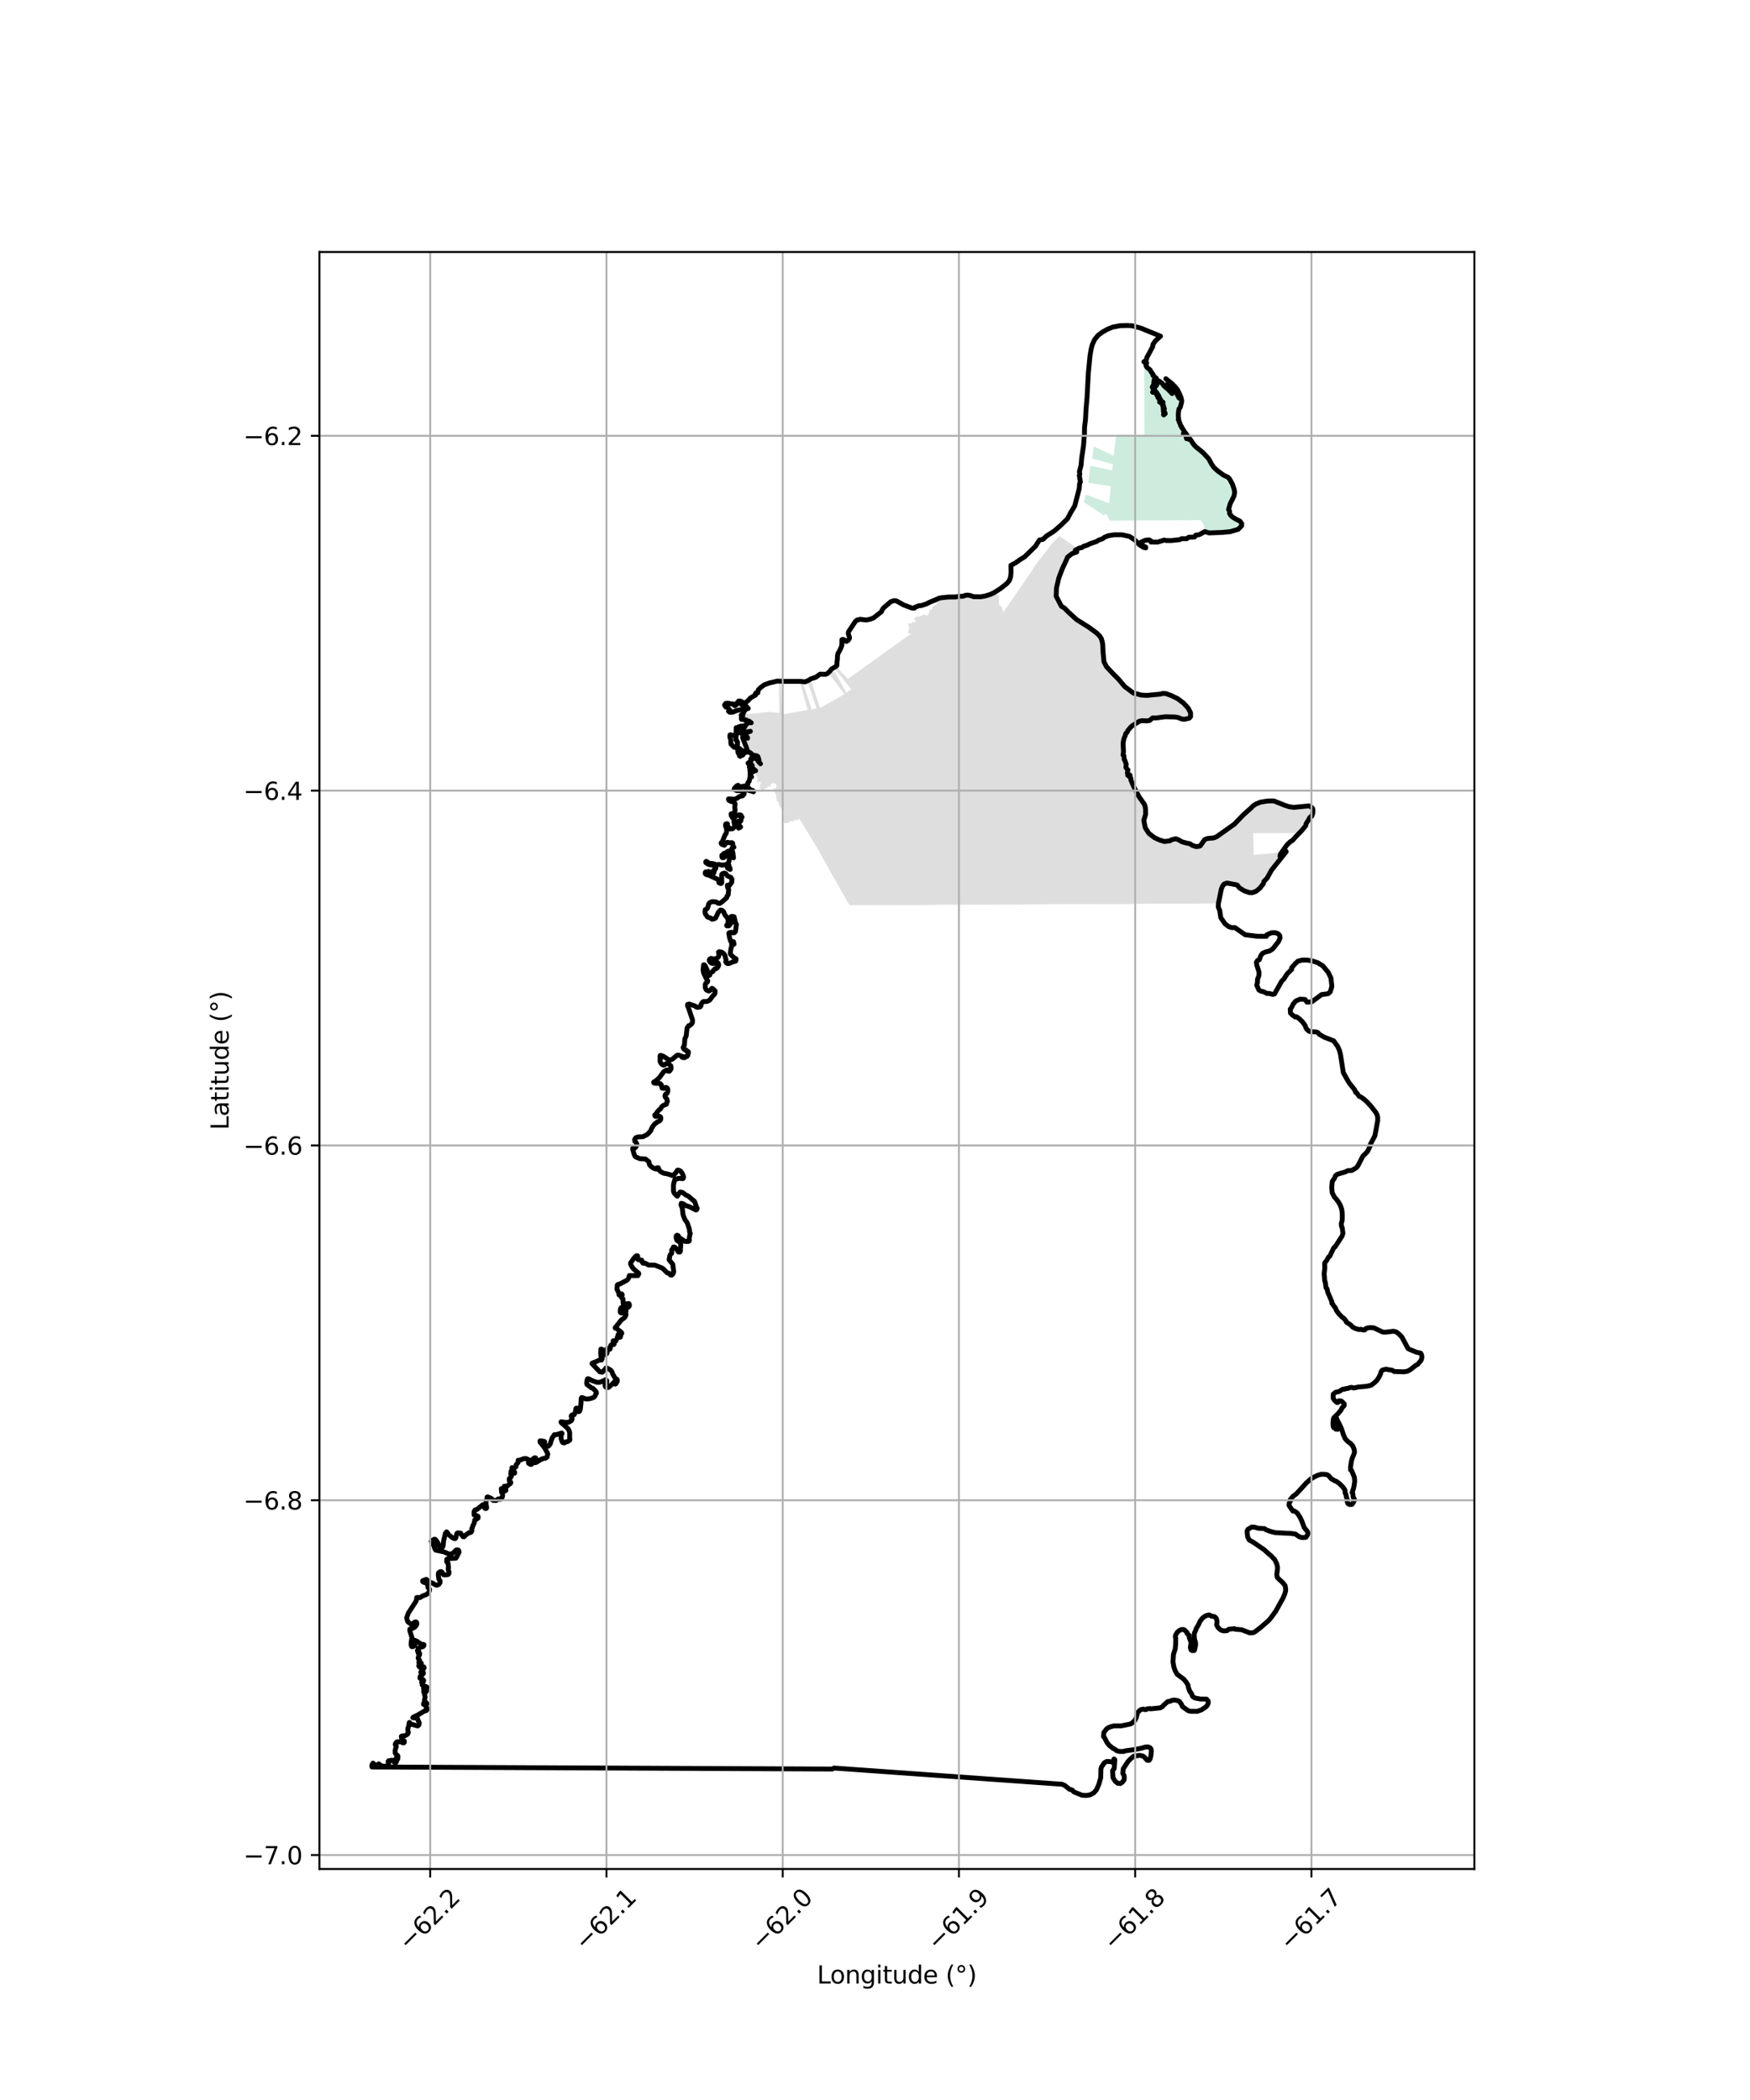 <?xml version="1.0" encoding="utf-8" standalone="no"?>
<!DOCTYPE svg PUBLIC "-//W3C//DTD SVG 1.1//EN"
  "http://www.w3.org/Graphics/SVG/1.1/DTD/svg11.dtd">
<svg xmlns:xlink="http://www.w3.org/1999/xlink" width="720pt" height="864pt" viewBox="0 0 720 864" xmlns="http://www.w3.org/2000/svg" version="1.1">
 <defs>
  <style type="text/css">*{stroke-linejoin: round; stroke-linecap: butt}</style>
 </defs>
 <g id="figure_1">
  <g id="patch_1">
   <path d="M 0 864 
L 720 864 
L 720 0 
L 0 0 
z
" style="fill: #ffffff"/>
  </g>
  <g id="axes_1">
   <g id="patch_2">
    <path d="M 131.41 768.96 
L 606.59 768.96 
L 606.59 103.68 
L 131.41 103.68 
z
" style="fill: #ffffff"/>
   </g>
   <g id="PatchCollection_1">
    <path d="M 435.838 220.551 
L 443.334 225.678 
L 442.865 226.212 
L 442.389 226.408 
L 442.361 226.745 
L 442.922 226.688 
L 443.006 227.108 
L 441.886 227.474 
L 441.017 227.811 
L 439.225 229.242 
L 438.801 230.277 
L 437.126 233.873 
L 435.644 237.737 
L 434.657 241.928 
L 434.545 245.307 
L 435.5 247.176 
L 436.666 249.398 
L 437.972 250.209 
L 439.547 251.804 
L 442.933 254.906 
L 447.989 258.076 
L 451.206 260.439 
L 452.463 261.695 
L 453.166 262.84 
L 453.647 264.762 
L 453.769 267.888 
L 453.867 268.718 
L 454.211 272.305 
L 455.235 274.278 
L 458.092 277.348 
L 460.107 279.35 
L 462.716 282.441 
L 466.347 285.174 
L 467.216 285.327 
L 469.466 285.964 
L 471.83 286.109 
L 477.374 285.581 
L 478.472 285.292 
L 479.702 285.37 
L 481.797 286.124 
L 484.533 287.452 
L 486.298 288.729 
L 486.989 289.316 
L 488.907 291.409 
L 489.833 293.282 
L 489.834 294.831 
L 489.285 295.481 
L 487.437 295.933 
L 486.263 295.834 
L 484.564 295.161 
L 483.564 294.987 
L 479.357 294.894 
L 475.587 295.394 
L 474.225 295.369 
L 473.036 296.41 
L 471.961 296.586 
L 469.91 296.512 
L 468.835 296.688 
L 466.857 297.897 
L 465.533 298.823 
L 464.009 300.575 
L 463.86 301.101 
L 463.16 301.827 
L 463.051 302.406 
L 462.413 303.917 
L 462.107 305.478 
L 462.093 306.6 
L 462.241 309.337 
L 462.047 310.608 
L 462.438 311.023 
L 462.536 311.732 
L 462.545 312.499 
L 462.887 313.012 
L 463.034 313.574 
L 463.374 314.393 
L 463.224 315.681 
L 463.772 316.525 
L 464.069 316.73 
L 463.842 318.03 
L 464.002 318.35 
L 463.957 318.943 
L 464.459 319.353 
L 464.595 318.76 
L 464.937 318.896 
L 464.892 319.786 
L 465.206 320.057 
L 465.298 320.947 
L 466.326 323.386 
L 467.057 324.823 
L 468.41 327.221 
L 468.625 327.77 
L 470.377 330.34 
L 470.617 330.77 
L 470.903 331.032 
L 471.262 332.441 
L 471.366 334.913 
L 470.591 337.505 
L 471.186 340.54 
L 472.668 342.871 
L 475.001 344.646 
L 477.037 345.607 
L 479.091 346.216 
L 481.246 345.967 
L 482.093 345.471 
L 483.754 345.081 
L 484.849 345.504 
L 486.226 346.314 
L 488.336 346.91 
L 489.501 347.098 
L 490.603 347.837 
L 492.162 348.324 
L 493.484 348.149 
L 493.858 347.971 
L 495.579 345.492 
L 496.499 345.048 
L 497.329 344.924 
L 499.37 344.745 
L 500.585 344.236 
L 503.638 342.049 
L 504.437 341.373 
L 506.288 340.268 
L 507.878 339.067 
L 510.131 336.781 
L 511.546 335.245 
L 513.808 333.283 
L 514.715 332.429 
L 515.645 331.469 
L 516.684 330.822 
L 518.635 330.019 
L 521.569 329.553 
L 524.09 329.518 
L 525.899 330.266 
L 528.602 331.324 
L 530.426 331.913 
L 532.287 332.179 
L 535.148 331.885 
L 537.377 331.599 
L 538.58 331.563 
L 539.394 331.969 
L 540.032 332.588 
L 540.174 333.49 
L 540.07 334.711 
L 539.699 335.826 
L 538.901 336.304 
L 538.313 337.402 
L 537.379 338.887 
L 537.238 339.679 
L 535.664 341.609 
L 534.392 342.732 
L 515.59 342.777 
L 515.817 351.734 
L 526.393 350.734 
L 526.841 351.35 
L 526.614 352.261 
L 526.76 352.572 
L 527.628 351.494 
L 528.332 350.727 
L 529.077 350.229 
L 529.18 350.395 
L 527.588 352.385 
L 525.737 354.551 
L 524.144 356.575 
L 523.09 358.067 
L 521.974 360.221 
L 521.334 361.285 
L 520.003 362.651 
L 519.822 363.522 
L 518.353 365.413 
L 516.76 366.719 
L 515.311 367.259 
L 514.006 367.24 
L 511.893 366.517 
L 509.936 365.29 
L 509.003 364.11 
L 507.139 363.76 
L 504.861 363.306 
L 503.661 363.722 
L 503.02 364.53 
L 502.468 365.869 
L 502.004 368.2 
L 501.604 370.362 
L 501.305 371.666 
L 500.259 371.715 
L 485.821 371.788 
L 472.902 371.795 
L 460.434 372.001 
L 446.937 371.959 
L 433.838 371.981 
L 419.354 372.174 
L 404.638 372.214 
L 390.73 372.202 
L 376.231 372.392 
L 363.164 372.361 
L 349.472 372.398 
L 342.999 361.041 
L 336.238 348.903 
L 329.41 337.7 
L 328.586 336.502 
L 328.452 337.285 
L 327.724 337.492 
L 327.437 337.413 
L 327.473 337.172 
L 327.028 337.259 
L 326.256 338.132 
L 325.717 337.833 
L 325.342 337.749 
L 324.27 338.706 
L 323.979 338.54 
L 322.942 338.815 
L 322.641 338.357 
L 322.012 337.157 
L 322.218 336.997 
L 322.4 336.395 
L 322.341 336.086 
L 322.283 335.987 
L 322.225 335.615 
L 322.552 335.056 
L 322.689 334.715 
L 322.352 334.094 
L 322.376 333.714 
L 322.232 333.388 
L 321.806 333.016 
L 321.458 332.939 
L 321.324 332.278 
L 320.974 332.257 
L 320.91 331.789 
L 320.687 331.466 
L 320.345 330.886 
L 320.408 330.27 
L 320.271 330.004 
L 320.173 330.05 
L 320.037 329.813 
L 319.88 329.577 
L 319.52 329.504 
L 319.473 329.132 
L 319.563 328.821 
L 319.497 328.441 
L 319.346 328.047 
L 319.266 327.627 
L 319.564 327.282 
L 319.483 326.952 
L 319.297 326.929 
L 319.051 326.68 
L 319.015 326.467 
L 318.866 326.361 
L 318.984 326.248 
L 318.853 326.204 
L 318.755 326.194 
L 318.57 325.973 
L 318.724 325.927 
L 318.619 325.734 
L 318.529 325.757 
L 318.351 325.766 
L 318.504 325.629 
L 318.399 325.522 
L 317.901 325.424 
L 317.988 325.297 
L 318.066 325.025 
L 317.905 324.961 
L 317.902 324.771 
L 318.062 324.708 
L 318.311 324.697 
L 318.237 324.623 
L 318.262 324.5 
L 318.425 324.493 
L 318.588 324.549 
L 318.617 324.418 
L 318.86 324.336 
L 319.246 324.364 
L 319.159 324.019 
L 319.411 323.853 
L 319.338 323.664 
L 319.576 323.609 
L 319.475 323.512 
L 319.458 323.419 
L 319.606 323.408 
L 319.701 323.39 
L 319.451 323.28 
L 319.415 323.182 
L 319.402 323.028 
L 319.258 322.851 
L 319.42 322.658 
L 319.146 322.567 
L 318.92 322.384 
L 318.737 322.443 
L 318.629 322.189 
L 318.591 322.005 
L 318.28 322.059 
L 318.223 322.309 
L 318.091 322.211 
L 317.946 322.351 
L 317.728 322.372 
L 317.634 322.274 
L 317.532 322.454 
L 317.283 322.502 
L 317.117 322.825 
L 317.163 323.069 
L 317.091 323.277 
L 316.871 323.261 
L 316.878 323.44 
L 316.636 323.492 
L 316.694 323.624 
L 316.77 323.609 
L 316.694 323.853 
L 316.581 323.826 
L 316.469 323.704 
L 316.216 323.62 
L 316.27 323.463 
L 316.131 323.441 
L 316.079 323.322 
L 315.78 323.362 
L 315.911 323.464 
L 315.993 323.641 
L 315.816 323.782 
L 315.644 323.86 
L 315.773 323.887 
L 315.889 323.958 
L 315.779 323.984 
L 315.611 323.993 
L 315.491 324 
L 315.637 324.135 
L 315.512 324.269 
L 315.408 324.231 
L 315.285 324.259 
L 315.174 324.103 
L 314.999 324.48 
L 314.978 324.603 
L 314.722 324.669 
L 314.673 324.769 
L 314.589 324.685 
L 314.475 324.766 
L 314.293 324.953 
L 314.237 325.073 
L 314.164 325.123 
L 314.329 325.254 
L 314.113 325.353 
L 314.148 325.422 
L 314.075 325.518 
L 313.993 325.593 
L 314.001 325.461 
L 313.914 325.476 
L 313.763 325.552 
L 313.793 325.817 
L 313.653 325.939 
L 313.723 326.105 
L 313.554 326.014 
L 313.496 325.736 
L 313.468 325.411 
L 313.336 325.056 
L 313.088 324.906 
L 312.871 324.398 
L 312.812 324.178 
L 312.652 324.183 
L 312.505 323.962 
L 312.672 323.256 
L 312.675 322.58 
L 312.922 322.267 
L 313.479 322.304 
L 313.18 322.136 
L 313.098 321.851 
L 312.759 321.94 
L 312.528 321.681 
L 312.183 321.861 
L 311.871 321.667 
L 311.464 321.527 
L 311.493 320.96 
L 311.68 320.609 
L 311.803 320.442 
L 311.547 319.974 
L 311.274 319.407 
L 311.001 318.634 
L 310.886 317.097 
L 310.112 316.451 
L 309.75 316.632 
L 309.258 316.452 
L 309.236 315.785 
L 309.539 315.056 
L 308.972 314.294 
L 308.385 314.141 
L 308.022 314.337 
L 307.779 313.958 
L 308.364 313.547 
L 308.949 313.151 
L 308.854 312.384 
L 309.231 312.297 
L 309.29 311.611 
L 309.963 311.53 
L 310.344 312.052 
L 310.481 311.414 
L 311.447 311.51 
L 311.661 311.764 
L 311.646 312.576 
L 311.916 313.175 
L 312.881 314.239 
L 312.18 313.258 
L 312.254 312.65 
L 312.032 311.958 
L 311.796 311.235 
L 311.27 310.929 
L 310.43 310.773 
L 309.82 310.808 
L 308.931 309.902 
L 308.113 309.371 
L 306.312 309.635 
L 305.527 310.73 
L 305.042 310.736 
L 304.518 311.211 
L 304.195 310.94 
L 304.16 310.33 
L 303.731 309.853 
L 303.539 309.24 
L 303.558 308.21 
L 303.812 307.98 
L 304.297 307.942 
L 304.526 308.259 
L 305.081 308.628 
L 306.023 309.208 
L 306.759 309.127 
L 306.984 308.757 
L 307.323 308.169 
L 306.832 306.817 
L 306.338 305.667 
L 305.906 304.519 
L 305.534 303.543 
L 305.565 302.7 
L 305.741 302.453 
L 306.036 302.537 
L 306.203 302.79 
L 306.962 303.148 
L 307.56 303.768 
L 307.55 303.455 
L 307.122 302.932 
L 306.595 302.75 
L 306.259 302.307 
L 305.841 302.112 
L 305.477 302.263 
L 305.134 301.592 
L 304.308 301.387 
L 303.5 301.491 
L 303.159 301.959 
L 302.836 302.807 
L 302.77 303.778 
L 302.799 304.379 
L 303.163 304.83 
L 303.44 305.38 
L 303.469 306.141 
L 303.387 306.713 
L 302.89 307.22 
L 302.583 307.53 
L 302.082 307.478 
L 301.435 306.835 
L 300.758 306.177 
L 300.671 305.458 
L 300.691 304.397 
L 300.334 303.502 
L 300.295 302.497 
L 300.413 302.313 
L 300.829 302.349 
L 301.14 302.584 
L 302.172 302.589 
L 302.875 301.798 
L 302.931 300.322 
L 302.89 299.403 
L 303.119 299.407 
L 303.198 299.839 
L 303.523 300.075 
L 303.53 300.491 
L 304.261 300.475 
L 304.642 300.827 
L 305.21 301.124 
L 305.362 301.414 
L 306.081 301.341 
L 306.476 301.663 
L 307.139 301.461 
L 308.727 300.873 
L 307.103 301.116 
L 306.57 301.264 
L 306.16 300.912 
L 305.559 300.872 
L 305.223 300.421 
L 304.286 299.902 
L 303.73 299.44 
L 303.886 299.013 
L 304.263 298.953 
L 304.952 298.723 
L 305.934 298.661 
L 305.888 299.009 
L 306.032 299.2 
L 306.382 299.18 
L 306.65 298.459 
L 307.25 297.959 
L 307.206 297.421 
L 307.529 297.386 
L 307.804 297.082 
L 308.208 297.036 
L 308.432 297.282 
L 309.074 297.388 
L 308.174 296.686 
L 307.635 296.757 
L 307.632 296.945 
L 307.108 296.935 
L 307.107 296.263 
L 306.263 296.107 
L 305.044 295.937 
L 304.985 295.465 
L 305.136 295.28 
L 305.144 294.85 
L 305.605 294.643 
L 305.541 294.44 
L 305.232 294.488 
L 304.926 294.281 
L 305.119 294.029 
L 305.497 293.915 
L 305.785 293.981 
L 316.617 292.918 
L 320.644 293.309 
L 320.502 281.276 
L 321.239 281.492 
L 321.724 293.984 
L 332.312 292.089 
L 329.262 281.225 
L 330.453 281.317 
L 333.945 291.914 
L 335.982 291.486 
L 332.457 281.086 
L 333.734 280.089 
L 337.341 291.289 
L 347.445 285.614 
L 341.319 277.512 
L 343.358 276.315 
L 348.215 284.999 
L 350.261 283.606 
L 343.771 275.464 
L 344.435 274.668 
L 348.84 279.334 
L 373.812 261.457 
L 375.039 260.775 
L 374.644 260.843 
L 374.538 260.76 
L 374.449 260.71 
L 373.971 260.576 
L 373.706 260.646 
L 373.558 260.626 
L 373.449 260.549 
L 373.451 260.424 
L 373.567 260.333 
L 373.651 260.175 
L 373.673 259.987 
L 373.565 259.722 
L 373.842 259.52 
L 373.945 259.348 
L 373.993 258.952 
L 374.049 258.76 
L 374.055 258.36 
L 374.029 258.165 
L 373.933 257.991 
L 373.9 257.819 
L 373.909 257.436 
L 373.605 256.718 
L 373.791 256.422 
L 373.948 256.325 
L 374.119 256.339 
L 374.248 256.488 
L 374.429 256.623 
L 374.649 256.61 
L 375.159 256.227 
L 375.31 256.068 
L 375.324 255.872 
L 375.416 255.778 
L 375.931 255.956 
L 376.112 256.052 
L 376.308 256.038 
L 376.492 255.962 
L 376.637 255.825 
L 376.673 255.632 
L 376.66 255.436 
L 376.584 255.256 
L 376.062 254.714 
L 375.975 254.553 
L 375.999 254.405 
L 376.137 254.345 
L 376.517 254.259 
L 376.704 254.193 
L 376.863 254.075 
L 376.95 253.897 
L 376.997 253.702 
L 377.115 253.58 
L 377.29 253.55 
L 377.678 253.582 
L 377.989 253.812 
L 378.17 253.776 
L 378.274 253.634 
L 378.567 253.453 
L 379.277 253.353 
L 379.455 253.296 
L 379.674 252.997 
L 379.738 252.829 
L 379.844 252.745 
L 379.996 252.736 
L 380.305 252.913 
L 380.834 253.042 
L 380.992 253.134 
L 381.169 253.187 
L 381.364 253.195 
L 381.546 253.16 
L 381.712 253.077 
L 381.84 252.952 
L 381.938 252.803 
L 381.999 252.636 
L 382.061 252.299 
L 382.507 251.616 
L 382.498 251.465 
L 382.389 251.367 
L 382.306 251.258 
L 382.281 251.126 
L 382.357 251.033 
L 382.637 250.919 
L 382.78 250.919 
L 383.042 251.002 
L 383.092 250.995 
L 383.148 250.971 
L 383.193 250.905 
L 383.258 250.776 
L 383.403 250.661 
L 383.631 250.312 
L 383.64 250.124 
L 383.588 249.95 
L 383.609 249.734 
L 383.83 249.49 
L 384.765 248.948 
L 384.979 248.89 
L 385.184 248.788 
L 385.489 248.452 
L 385.566 248.246 
L 385.49 248.049 
L 385.294 248.016 
L 384.394 248.142 
L 383.334 248.145 
L 383.141 247.936 
L 382.557 247.753 
L 385.022 246.725 
L 386.502 246.077 
L 387.669 245.9 
L 390.134 245.64 
L 393.137 245.615 
L 394.332 245.372 
L 396.304 245.302 
L 397.237 244.909 
L 398.032 244.831 
L 398.916 244.926 
L 400.599 245.499 
L 401.71 245.493 
L 402.158 245.58 
L 403.375 245.549 
L 405.246 245.239 
L 407.401 244.563 
L 408.814 243.94 
L 410.806 244.855 
L 411.021 244.809 
L 410.897 245.08 
L 410.893 245.233 
L 410.922 245.407 
L 411.028 245.742 
L 411.091 246.049 
L 411.039 246.581 
L 410.916 247.145 
L 410.944 247.437 
L 411.038 247.766 
L 411.022 247.863 
L 410.923 248.016 
L 410.923 248.111 
L 410.947 248.178 
L 411.006 248.455 
L 411.242 248.803 
L 411.203 248.955 
L 411.223 249.054 
L 411.457 249.146 
L 411.517 249.247 
L 411.754 249.324 
L 411.84 249.476 
L 411.991 249.662 
L 412.283 250.01 
L 412.304 250.149 
L 412.296 250.32 
L 412.228 250.458 
L 412.383 250.724 
L 412.514 250.778 
L 412.479 251.012 
L 412.546 251.352 
L 412.646 251.482 
L 412.774 251.419 
L 412.947 251.508 
L 413.204 251.699 
L 413.18 251.374 
L 424.605 234.734 
L 426.397 231.899 
L 429.666 227.817 
L 432.644 223.805 
L 435.838 220.551 
" clip-path="url(#p930cec46ae)" style="fill: #cccccc; fill-opacity: 0.65"/>
    <path d="M 471.82 147.156 
L 471.738 147.768 
L 471.54 148.23 
L 471.342 148.412 
L 470.791 148.816 
L 470.861 148.91 
L 470.896 149.038 
L 471.071 148.898 
L 471.409 148.874 
L 471.677 149.038 
L 471.771 149.318 
L 471.725 149.621 
L 471.445 150.076 
L 471.504 150.426 
L 471.644 150.8 
L 471.855 151.076 
L 472.311 151.532 
L 472.574 151.669 
L 473.281 152.284 
L 473.43 152.706 
L 473.943 153.334 
L 474.354 154.007 
L 474.292 154.22 
L 474.444 154.574 
L 474.664 154.599 
L 474.782 154.718 
L 474.892 155.047 
L 475.204 155.215 
L 475.399 155.426 
L 475.601 155.443 
L 475.745 155.595 
L 475.862 155.888 
L 475.576 156.306 
L 475.457 156.473 
L 475.207 156.473 
L 474.981 156.366 
L 474.838 156.438 
L 474.817 156.814 
L 474.669 157.168 
L 474.669 157.437 
L 474.899 157.697 
L 475.022 157.912 
L 474.923 158.134 
L 474.647 158.357 
L 474.264 158.833 
L 474.073 159.301 
L 474.227 159.608 
L 474.389 159.929 
L 474.634 160.228 
L 474.615 160.758 
L 474.422 160.991 
L 474.179 161.204 
L 474.2 161.346 
L 474.291 161.407 
L 474.483 161.346 
L 474.585 161.437 
L 474.777 161.397 
L 474.832 161.24 
L 474.919 161.214 
L 475.016 161.308 
L 475.187 161.547 
L 475.658 161.82 
L 475.706 161.909 
L 475.838 162.355 
L 476.17 162.593 
L 476.289 162.859 
L 476.289 163.027 
L 476.297 163.357 
L 476.332 163.469 
L 476.409 163.553 
L 476.731 163.811 
L 476.874 163.909 
L 476.904 164.112 
L 476.941 164.292 
L 477.085 164.452 
L 477.335 164.614 
L 477.453 164.826 
L 477.387 165.032 
L 477.299 165.253 
L 477.115 165.444 
L 477.27 165.547 
L 477.336 165.679 
L 477.637 165.708 
L 477.828 165.855 
L 477.938 165.884 
L 478.085 165.729 
L 478.231 165.729 
L 478.312 165.906 
L 478.29 166.06 
L 478.253 166.311 
L 478.233 166.641 
L 478.345 166.921 
L 478.529 167.043 
L 478.617 167.337 
L 478.642 167.607 
L 478.57 167.81 
L 478.584 168.255 
L 478.651 168.443 
L 478.571 168.674 
L 478.642 168.886 
L 478.562 169.197 
L 478.679 169.439 
L 478.862 169.739 
L 478.855 170.04 
L 478.702 170.604 
L 478.827 170.714 
L 479.112 170.413 
L 479.398 170.164 
L 479.273 169.709 
L 478.994 169.548 
L 478.796 169.248 
L 478.854 168.976 
L 478.752 168.837 
L 478.891 168.595 
L 478.861 168.419 
L 479.074 168.236 
L 478.839 167.789 
L 478.75 167.426 
L 478.728 166.968 
L 478.495 166.856 
L 478.42 166.6 
L 478.419 166.142 
L 478.546 165.609 
L 478.389 165.384 
L 478.179 165.283 
L 477.909 165.381 
L 477.729 165.201 
L 477.691 164.953 
L 477.547 164.436 
L 477.351 164.287 
L 477.059 163.674 
L 476.784 163.399 
L 476.862 163.1 
L 476.697 162.809 
L 476.477 162.4 
L 476.209 162.14 
L 476.02 161.613 
L 475.802 161.423 
L 475.44 161.134 
L 475.222 160.827 
L 475.12 160.512 
L 474.97 159.82 
L 474.875 159.568 
L 474.906 159.324 
L 475.197 159.183 
L 475.236 159.025 
L 475.723 158.702 
L 476.006 158.049 
L 475.918 157.36 
L 476.24 157.021 
L 476.507 156.856 
L 476.782 156.781 
L 477.017 156.835 
L 477.598 157.343 
L 478.178 157.687 
L 478.849 158.702 
L 479.557 159.39 
L 479.919 159.662 
L 480.38 159.972 
L 481.244 160.905 
L 482.224 161.919 
L 482.049 161.313 
L 481.803 160.928 
L 480.753 159.703 
L 480.461 159.108 
L 481.032 159.458 
L 480.308 158.244 
L 480.308 158.069 
L 480.6 158.127 
L 480.833 158.407 
L 481.253 158.734 
L 481.884 159.258 
L 482.374 159.573 
L 483.016 160.355 
L 483.967 161.63 
L 484.71 162.985 
L 485.082 163.759 
L 485.097 163.049 
L 485.404 163.469 
L 484.871 161.903 
L 483.837 159.935 
L 482.674 158.596 
L 481.383 157.377 
L 479.664 155.943 
L 479.664 155.817 
L 479.869 155.991 
L 482.061 157.724 
L 483.354 159.016 
L 484.411 160.308 
L 484.796 160.975 
L 485.297 162.056 
L 485.895 163.508 
L 486.151 164.61 
L 486.163 165.389 
L 485.599 167.589 
L 485.055 168.286 
L 484.783 170.061 
L 484.784 171.701 
L 484.925 172.085 
L 484.772 172.662 
L 485.062 172.963 
L 485.17 173.674 
L 485.378 173.924 
L 485.811 175.249 
L 486.085 175.453 
L 486.219 175.985 
L 486.524 176.292 
L 487.287 177.543 
L 486.871 178.45 
L 487.577 177.978 
L 487.74 178.105 
L 487.976 178.576 
L 488.23 178.757 
L 488.357 179.083 
L 488.05 179.863 
L 488.159 180.462 
L 488.286 180.443 
L 488.249 179.936 
L 488.629 179.555 
L 488.811 179.591 
L 489.113 180.108 
L 488.962 180.587 
L 489.055 180.739 
L 489.219 180.388 
L 489.394 180.4 
L 490.025 181.205 
L 490.873 182.541 
L 491.762 183.609 
L 493.321 184.949 
L 494.916 186.199 
L 497.278 188.72 
L 498.664 191.255 
L 499.585 192.491 
L 501.196 193.899 
L 503.439 195.507 
L 505.251 196.369 
L 505.937 197.124 
L 507.027 199.183 
L 507.734 201.212 
L 507.994 202.542 
L 507.678 204.17 
L 506.926 205.639 
L 506.134 207.268 
L 505.462 209.65 
L 505.859 210.245 
L 505.86 211.198 
L 506.495 212.189 
L 507.186 212.802 
L 508.575 213.634 
L 510.123 214.387 
L 510.9 215.435 
L 510.821 216.348 
L 509.434 217.778 
L 506.182 218.734 
L 502.77 219.055 
L 497.453 219.258 
L 496.103 218.862 
L 495.666 218.704 
L 495.222 215.761 
L 493.943 214.022 
L 456.47 214.195 
L 455.156 211.382 
L 453.98 211.957 
L 445.901 206.577 
L 446.809 203.502 
L 456.366 207.09 
L 456.991 200.068 
L 447.752 198.656 
L 448.604 191.651 
L 457.578 193.509 
L 457.83 190.952 
L 449.355 188.729 
L 449.964 183.65 
L 458.156 187.505 
L 459.314 178.766 
L 467.321 178.826 
L 470.903 178.854 
L 470.866 172.305 
L 470.729 147.737 
L 471.82 147.156 
" clip-path="url(#p930cec46ae)" style="fill: #b3e2cd; fill-opacity: 0.65"/>
   </g>
   <g id="PatchCollection_2">
    <path d="M 464.605 133.92 
L 465.985 134.074 
L 469.34 134.992 
L 477.466 138.31 
L 475.391 140.22 
L 474.346 141.708 
L 474.279 142.569 
L 471.82 147.156 
L 471.738 147.768 
L 471.342 148.412 
L 470.628 148.828 
L 470.861 148.91 
L 470.896 149.038 
L 471.071 148.898 
L 471.409 148.874 
L 471.677 149.038 
L 471.771 149.318 
L 471.725 149.621 
L 471.445 150.076 
L 471.644 150.8 
L 472.311 151.532 
L 472.574 151.669 
L 473.281 152.284 
L 473.43 152.706 
L 474.354 154.007 
L 474.292 154.22 
L 474.444 154.574 
L 474.782 154.718 
L 474.892 155.047 
L 475.745 155.595 
L 475.862 155.888 
L 475.457 156.473 
L 474.838 156.438 
L 474.817 156.814 
L 474.669 157.437 
L 475.022 157.912 
L 474.923 158.134 
L 474.647 158.357 
L 474.264 158.833 
L 474.073 159.301 
L 474.634 160.228 
L 474.615 160.758 
L 474.2 161.346 
L 474.291 161.407 
L 474.483 161.346 
L 474.585 161.437 
L 474.777 161.397 
L 474.919 161.214 
L 475.706 161.909 
L 475.838 162.355 
L 476.17 162.593 
L 476.289 163.027 
L 476.409 163.553 
L 476.874 163.909 
L 476.941 164.292 
L 477.453 164.826 
L 477.299 165.253 
L 477.115 165.444 
L 477.938 165.884 
L 478.231 165.729 
L 478.29 166.06 
L 478.233 166.641 
L 478.345 166.921 
L 478.529 167.043 
L 478.642 167.607 
L 478.57 167.81 
L 478.679 169.439 
L 478.862 169.739 
L 478.855 170.04 
L 478.702 170.604 
L 478.827 170.714 
L 479.398 170.164 
L 479.273 169.709 
L 478.994 169.548 
L 478.796 169.248 
L 478.854 168.976 
L 478.752 168.837 
L 478.891 168.595 
L 478.861 168.419 
L 479.074 168.236 
L 478.75 167.426 
L 478.728 166.968 
L 478.495 166.856 
L 478.42 166.6 
L 478.419 166.142 
L 478.546 165.609 
L 478.389 165.384 
L 478.179 165.283 
L 477.909 165.381 
L 477.729 165.201 
L 477.547 164.436 
L 477.351 164.287 
L 477.059 163.674 
L 476.784 163.399 
L 476.862 163.1 
L 475.802 161.423 
L 475.222 160.827 
L 474.875 159.568 
L 474.906 159.324 
L 475.197 159.183 
L 475.236 159.025 
L 475.723 158.702 
L 476.006 158.049 
L 475.918 157.36 
L 476.507 156.856 
L 476.782 156.781 
L 477.017 156.835 
L 477.598 157.343 
L 478.178 157.687 
L 478.849 158.702 
L 479.919 159.662 
L 480.38 159.972 
L 482.224 161.919 
L 482.049 161.313 
L 481.803 160.928 
L 480.753 159.703 
L 480.461 159.108 
L 481.032 159.458 
L 480.308 158.069 
L 480.6 158.127 
L 480.833 158.407 
L 482.374 159.573 
L 483.967 161.63 
L 485.082 163.759 
L 485.097 163.049 
L 485.404 163.469 
L 484.871 161.903 
L 483.837 159.935 
L 482.674 158.596 
L 481.383 157.377 
L 479.664 155.817 
L 479.869 155.991 
L 482.061 157.724 
L 483.354 159.016 
L 484.411 160.308 
L 485.297 162.056 
L 485.895 163.508 
L 486.151 164.61 
L 486.163 165.389 
L 485.599 167.589 
L 485.055 168.286 
L 484.783 170.061 
L 484.784 171.701 
L 484.925 172.085 
L 484.772 172.662 
L 485.062 172.963 
L 485.17 173.674 
L 485.378 173.924 
L 485.811 175.249 
L 486.085 175.453 
L 486.219 175.985 
L 486.524 176.292 
L 487.287 177.543 
L 486.871 178.45 
L 487.577 177.978 
L 487.74 178.105 
L 487.976 178.576 
L 488.23 178.757 
L 488.357 179.083 
L 488.05 179.863 
L 488.159 180.462 
L 488.286 180.443 
L 488.249 179.936 
L 488.629 179.555 
L 488.811 179.591 
L 489.113 180.108 
L 488.962 180.587 
L 489.055 180.739 
L 489.219 180.388 
L 489.394 180.4 
L 490.025 181.205 
L 490.873 182.541 
L 491.762 183.609 
L 494.916 186.199 
L 497.278 188.72 
L 498.664 191.255 
L 499.585 192.491 
L 501.196 193.899 
L 503.439 195.507 
L 505.251 196.369 
L 505.937 197.124 
L 507.027 199.183 
L 507.734 201.212 
L 507.994 202.542 
L 507.678 204.17 
L 506.134 207.268 
L 505.462 209.65 
L 505.859 210.245 
L 505.86 211.198 
L 506.495 212.189 
L 507.186 212.802 
L 508.575 213.634 
L 510.123 214.387 
L 510.9 215.435 
L 510.821 216.348 
L 509.434 217.778 
L 506.182 218.734 
L 502.77 219.055 
L 497.453 219.258 
L 495.666 218.704 
L 493.445 219.976 
L 491.977 220.176 
L 491.501 220.931 
L 489.079 221.032 
L 488.247 221.639 
L 486.127 221.641 
L 485.408 222.02 
L 481.85 222.402 
L 479.921 222.389 
L 478.975 222.201 
L 476.289 223.036 
L 473.527 223 
L 473.413 222.432 
L 472.692 222.101 
L 471.069 222.315 
L 469.34 223.128 
L 469.341 223.869 
L 470.153 224.469 
L 471.388 225.103 
L 471.389 225.421 
L 470.4 225.175 
L 468.706 224.047 
L 467.01 222.247 
L 464.705 220.702 
L 461.673 220.03 
L 458.372 220.033 
L 455.98 220.406 
L 454.465 221.014 
L 453.555 221.688 
L 452.006 222.229 
L 451.198 222.769 
L 448.466 223.713 
L 447.01 224.414 
L 445.946 224.696 
L 445.05 225.313 
L 443.985 225.51 
L 442.389 226.408 
L 442.361 226.745 
L 442.922 226.688 
L 443.006 227.108 
L 441.017 227.811 
L 439.225 229.242 
L 438.801 230.277 
L 437.126 233.873 
L 435.644 237.737 
L 434.657 241.928 
L 434.545 245.307 
L 436.666 249.398 
L 437.972 250.209 
L 439.547 251.804 
L 442.933 254.906 
L 447.989 258.076 
L 451.206 260.439 
L 452.463 261.695 
L 453.166 262.84 
L 453.647 264.762 
L 453.867 268.718 
L 454.211 272.305 
L 455.235 274.278 
L 458.092 277.348 
L 460.107 279.35 
L 462.716 282.441 
L 466.347 285.174 
L 467.216 285.327 
L 469.466 285.964 
L 471.83 286.109 
L 477.374 285.581 
L 478.472 285.292 
L 479.702 285.37 
L 481.797 286.124 
L 484.533 287.452 
L 486.989 289.316 
L 488.907 291.409 
L 489.833 293.282 
L 489.834 294.831 
L 489.285 295.481 
L 487.437 295.933 
L 486.263 295.834 
L 484.564 295.161 
L 483.564 294.987 
L 479.357 294.894 
L 475.587 295.394 
L 474.225 295.369 
L 473.036 296.41 
L 471.961 296.586 
L 469.91 296.512 
L 468.835 296.688 
L 465.533 298.823 
L 464.009 300.575 
L 463.86 301.101 
L 463.16 301.827 
L 463.051 302.406 
L 462.413 303.917 
L 462.107 305.478 
L 462.093 306.6 
L 462.241 309.337 
L 462.047 310.608 
L 462.438 311.023 
L 462.545 312.499 
L 462.887 313.012 
L 463.034 313.574 
L 463.374 314.393 
L 463.224 315.681 
L 463.772 316.525 
L 464.069 316.73 
L 463.842 318.03 
L 464.002 318.35 
L 463.957 318.943 
L 464.459 319.353 
L 464.595 318.76 
L 464.937 318.896 
L 464.892 319.786 
L 465.206 320.057 
L 465.298 320.947 
L 466.326 323.386 
L 467.057 324.823 
L 468.625 327.77 
L 470.903 331.032 
L 471.262 332.441 
L 471.366 334.913 
L 470.591 337.505 
L 471.186 340.54 
L 472.668 342.871 
L 475.001 344.646 
L 477.037 345.607 
L 479.091 346.216 
L 481.246 345.967 
L 482.093 345.471 
L 483.754 345.081 
L 484.849 345.504 
L 486.226 346.314 
L 488.336 346.91 
L 489.501 347.098 
L 490.603 347.837 
L 492.162 348.324 
L 493.484 348.149 
L 493.858 347.971 
L 495.579 345.492 
L 496.499 345.048 
L 497.329 344.924 
L 499.37 344.745 
L 500.585 344.236 
L 507.878 339.067 
L 511.546 335.245 
L 514.715 332.429 
L 515.645 331.469 
L 516.684 330.822 
L 518.635 330.019 
L 521.569 329.553 
L 524.09 329.518 
L 528.602 331.324 
L 530.426 331.913 
L 532.287 332.179 
L 538.58 331.563 
L 539.394 331.969 
L 540.032 332.588 
L 540.174 333.49 
L 540.07 334.711 
L 539.699 335.826 
L 538.901 336.304 
L 538.313 337.402 
L 537.379 338.887 
L 537.238 339.679 
L 535.664 341.609 
L 533.19 344.172 
L 531.755 345.797 
L 530.801 346.354 
L 529.417 347.719 
L 526.841 351.35 
L 526.614 352.261 
L 526.76 352.572 
L 528.332 350.727 
L 529.077 350.229 
L 529.18 350.395 
L 523.09 358.067 
L 521.334 361.285 
L 520.003 362.651 
L 519.822 363.522 
L 518.353 365.413 
L 516.76 366.719 
L 515.311 367.259 
L 514.006 367.24 
L 511.893 366.517 
L 509.936 365.29 
L 509.003 364.11 
L 504.861 363.306 
L 503.661 363.722 
L 503.02 364.53 
L 502.468 365.869 
L 501.305 371.666 
L 501.245 373.21 
L 501.839 374.629 
L 502.232 377.498 
L 503.991 380.056 
L 505.445 381.204 
L 506.737 381.641 
L 508.06 381.62 
L 512.27 384.576 
L 517.332 385.215 
L 521.021 385.254 
L 521.192 384.611 
L 523.078 383.794 
L 524.58 383.706 
L 525.867 384.177 
L 526.511 384.863 
L 526.641 385.935 
L 525.956 387.48 
L 523.6 390.443 
L 522.356 391.259 
L 520.727 391.647 
L 519.473 392.208 
L 518.77 393.088 
L 518.113 394.89 
L 517.366 395.155 
L 516.927 395.902 
L 517.06 397.045 
L 518.026 399.999 
L 517.939 401.45 
L 517.369 402.901 
L 517.327 404.307 
L 517.064 405.319 
L 517.92 407.286 
L 518.765 407.774 
L 519.928 408.053 
L 521.263 408.741 
L 522.146 408.718 
L 523.675 409.126 
L 524.364 408.932 
L 527.347 403.655 
L 528.227 402.795 
L 529.547 400.694 
L 531.438 398.823 
L 531.377 398.222 
L 532.691 396.675 
L 534.005 395.45 
L 535.758 394.987 
L 537.719 394.985 
L 539.935 395.352 
L 542.128 396.088 
L 544.198 397.341 
L 546.421 399.984 
L 547.581 402.369 
L 547.968 405.834 
L 547.324 408.027 
L 546.448 408.836 
L 543.772 409.185 
L 539.69 412.189 
L 537.706 412.283 
L 536.943 411.222 
L 534.958 411.063 
L 533.078 411.87 
L 532.087 413.07 
L 531.327 414.609 
L 530.855 415.153 
L 530.927 416.76 
L 531.522 417.427 
L 532.904 418.44 
L 533.463 418.352 
L 534.566 419.138 
L 535.855 420.378 
L 537.02 421.987 
L 537.188 422.632 
L 537.614 423.449 
L 538.586 424.283 
L 539.353 424.452 
L 541.652 424.568 
L 542.332 424.928 
L 542.672 425.458 
L 544.626 426.603 
L 545.305 426.921 
L 548.668 428.18 
L 550.302 430.435 
L 551.094 432.178 
L 551.505 433.774 
L 552.666 441.258 
L 554.123 443.921 
L 555.183 445.678 
L 557.285 448.276 
L 557.788 449.493 
L 558.175 449.628 
L 559.218 451.096 
L 559.866 451.318 
L 561.101 452.167 
L 562.479 453.401 
L 564.112 455.192 
L 565.959 457.547 
L 566.611 458.731 
L 566.821 459.684 
L 566.822 461.078 
L 566.059 465.288 
L 565.654 467.293 
L 565.1 468.403 
L 563.881 470.623 
L 563.793 471.355 
L 562.671 473.693 
L 561.961 474.47 
L 560.763 475.603 
L 558.615 479.762 
L 557.977 480.487 
L 556.138 481.561 
L 554.621 481.602 
L 553.165 482.291 
L 551.933 482.601 
L 550.112 483.188 
L 549.419 483.795 
L 549.072 484.706 
L 548.141 486.072 
L 547.913 488.558 
L 548.099 490.716 
L 549.02 492.535 
L 549.72 493.252 
L 550.704 494.593 
L 551.459 495.891 
L 551.936 497.256 
L 552.166 498.506 
L 552.248 499.843 
L 552.229 501.747 
L 552.108 502.476 
L 551.845 503.327 
L 551.905 504.506 
L 552.25 505.194 
L 552.514 507.471 
L 552.144 508.582 
L 549.329 512.96 
L 548.774 513.338 
L 547.13 516.788 
L 546.63 517.152 
L 545.881 518.517 
L 545.017 519.609 
L 544.987 520.169 
L 545.058 521.589 
L 544.78 524.266 
L 544.89 524.971 
L 544.982 526.723 
L 545.278 527.678 
L 545.553 529.793 
L 545.988 530.241 
L 546.286 531.663 
L 547.973 535.596 
L 547.973 536.233 
L 548.292 536.53 
L 548.713 537.216 
L 549.448 538.149 
L 549.877 539.256 
L 550.95 540.652 
L 552.161 541.885 
L 552.977 542.466 
L 553.676 543.35 
L 553.956 543.978 
L 555.666 545.087 
L 556.525 546.015 
L 557.597 546.562 
L 559.057 547.004 
L 559.925 546.901 
L 560.665 547.182 
L 561.533 547.155 
L 561.661 546.798 
L 562.554 546.363 
L 563.907 546.209 
L 565.286 546.336 
L 568.939 548.073 
L 570.115 548.11 
L 573.294 547.711 
L 574.486 547.999 
L 575.679 548.937 
L 576.8 550.127 
L 579.305 554.844 
L 580.064 555.24 
L 582.847 556.357 
L 584.54 556.75 
L 584.94 557.623 
L 584.991 558.645 
L 584.718 559.619 
L 583.322 561.316 
L 582.527 561.73 
L 580.231 563.544 
L 579.006 564.183 
L 577.5 564.414 
L 573.593 564.265 
L 572.878 563.806 
L 572.163 563.628 
L 571.397 563.577 
L 570.299 563.297 
L 568.69 563.707 
L 568.155 564.499 
L 568.002 565.29 
L 567.315 566.625 
L 566.505 567.936 
L 565.403 568.956 
L 564.218 569.871 
L 562.783 570.267 
L 561.14 570.477 
L 558.936 570.645 
L 557.027 571.064 
L 556.069 570.803 
L 555.438 570.891 
L 554.546 571.24 
L 553.653 571.306 
L 553.239 571.546 
L 552.412 571.568 
L 550.927 572.526 
L 549.501 572.817 
L 548.521 573.619 
L 548.5 575.268 
L 549.133 576.228 
L 550.093 577.055 
L 550.463 576.989 
L 550.898 576.314 
L 551.857 576.422 
L 553.024 577.498 
L 553.07 578.228 
L 552.089 579.325 
L 551.746 580.124 
L 550.602 581.519 
L 548.756 583.343 
L 548.56 583.997 
L 548.424 585.527 
L 548.457 586.608 
L 548.687 587.339 
L 549.144 587.362 
L 549.602 588.024 
L 549.899 587.978 
L 550.425 588.069 
L 550.744 587.292 
L 549.76 586.036 
L 549.394 585.236 
L 549.279 584.208 
L 549.621 583.567 
L 550.01 583.704 
L 550.079 584.093 
L 551.178 586.149 
L 551.957 587.908 
L 552.69 590.193 
L 553.468 591.968 
L 554.522 593.069 
L 555.797 593.999 
L 556.631 595.051 
L 557.122 596.276 
L 557.297 597.423 
L 556.93 598.623 
L 556.392 599.799 
L 556.001 601.171 
L 555.632 603.629 
L 555.657 604.756 
L 556.074 604.976 
L 557.242 607.853 
L 557.351 609.397 
L 557.184 610.823 
L 556.892 612.29 
L 556.306 614.073 
L 556.558 614.366 
L 556.748 616.023 
L 557.168 616.672 
L 557.167 617.371 
L 556.663 618.445 
L 556.179 618.992 
L 555.19 618.993 
L 554.558 618.594 
L 554.305 617.899 
L 554.22 616.7 
L 553.967 616.069 
L 553.755 614.828 
L 553.439 614.324 
L 553.354 613.082 
L 552.638 611.968 
L 551.247 610.538 
L 549.773 609.424 
L 548.998 609.2 
L 548.583 608.845 
L 547.826 608.519 
L 546.64 607.148 
L 545.998 606.73 
L 544.958 606.579 
L 543.683 606.538 
L 542.305 606.912 
L 540.763 607.615 
L 539.167 608.588 
L 537.472 610.116 
L 533.374 614.608 
L 531.997 615.616 
L 530.879 616.954 
L 530.854 617.684 
L 530.469 618.284 
L 530.341 619.355 
L 531.889 621.666 
L 532.562 621.68 
L 533.738 622.519 
L 534.921 624.346 
L 535.649 625.893 
L 536.583 628.47 
L 537.885 630.094 
L 538.102 630.701 
L 537.958 631.508 
L 537.287 632.482 
L 535.75 632.613 
L 534.537 632.267 
L 533 631.165 
L 531.267 630.906 
L 524.727 630.583 
L 522.756 630.088 
L 520.959 629.436 
L 520.258 628.924 
L 517.574 628.744 
L 516.263 628.347 
L 514.975 628.278 
L 513.431 629.238 
L 513.08 629.963 
L 513.292 632.21 
L 513.972 633.59 
L 515.581 634.498 
L 519.984 637.506 
L 523.026 640.19 
L 524.42 641.636 
L 525.26 643.29 
L 525.598 644.716 
L 525.558 645.908 
L 525.292 647.8 
L 525.519 648.995 
L 526.427 649.943 
L 527.621 651 
L 528.714 652.316 
L 528.934 653.4 
L 528.973 654.456 
L 528.648 655.651 
L 527.819 657.583 
L 524.871 662.9 
L 523.096 665.354 
L 521.974 666.714 
L 518.634 669.615 
L 516.314 671.391 
L 515.507 671.742 
L 514.108 671.785 
L 510.858 670.536 
L 508.163 670.303 
L 507.85 670.061 
L 505.544 670.309 
L 504.828 670.914 
L 503.439 671.004 
L 502.543 670.758 
L 501.938 670.378 
L 501.132 669.618 
L 500.549 668.522 
L 500.749 667.268 
L 500.48 665.948 
L 499.852 665.232 
L 499.337 665.008 
L 498.799 665.009 
L 498.239 664.852 
L 497.75 664.509 
L 497.342 664.419 
L 496.511 664.63 
L 495.559 665.084 
L 494.638 665.84 
L 493.698 667.102 
L 493.019 668.604 
L 492.118 670.123 
L 492.007 670.629 
L 491.403 671.866 
L 491.307 672.691 
L 491.44 674.408 
L 491.903 675.894 
L 491.921 676.747 
L 491.432 678.961 
L 491.178 679.106 
L 490.506 679.107 
L 490.015 678.799 
L 489.743 677.891 
L 490.05 675.731 
L 489.304 673.79 
L 489.231 672.773 
L 488.45 672.138 
L 488.34 671.594 
L 487.319 670.584 
L 486.804 670.421 
L 486.001 670.459 
L 485.06 670.936 
L 484.297 671.649 
L 483.634 672.842 
L 483.573 673.431 
L 483.747 674.074 
L 483.695 676.607 
L 483.535 678.338 
L 482.784 680.728 
L 482.594 683.767 
L 482.962 685.864 
L 483.523 687.435 
L 484.325 688.848 
L 487.09 690.904 
L 488.08 692.147 
L 488.83 693.389 
L 488.918 694.247 
L 489.617 696.078 
L 490.088 696.566 
L 490.683 697.979 
L 491.561 698.584 
L 493.809 699.029 
L 496.376 699.059 
L 497.062 699.823 
L 497.126 700.636 
L 496.728 701.576 
L 496.221 702.21 
L 494.265 703.515 
L 492.536 704.103 
L 489.78 704.072 
L 488.834 703.812 
L 486.485 702.134 
L 486.028 701.092 
L 485.244 700.033 
L 484.428 699.642 
L 483.284 699.46 
L 482.108 699.571 
L 481.306 700 
L 480.475 700.05 
L 478.736 701.585 
L 478.242 702.205 
L 477.34 702.656 
L 473.415 703.072 
L 473.159 702.936 
L 471.93 703.073 
L 471.555 703.363 
L 470.941 703.38 
L 470.498 703.159 
L 469.559 703.33 
L 468.877 703.739 
L 468.008 704.694 
L 467.476 706.731 
L 466.902 707.837 
L 465.802 708.903 
L 465.016 709.322 
L 461.273 710.08 
L 458.474 710.062 
L 457.296 710.33 
L 456.029 710.812 
L 455.262 711.33 
L 454.154 712.823 
L 454.022 714.504 
L 454.304 714.68 
L 455.449 716.919 
L 456.376 718.086 
L 457.871 719.28 
L 458.676 719.694 
L 459.573 720.36 
L 460.654 720.589 
L 462.356 720.611 
L 462.724 720.381 
L 463.88 720.207 
L 466.601 719.854 
L 469.63 719.261 
L 471.167 718.799 
L 472.374 718.733 
L 473.23 719.105 
L 473.582 719.631 
L 473.714 720.399 
L 473.496 722.461 
L 473.167 723.711 
L 472.772 724.26 
L 472.07 724.26 
L 471.565 723.8 
L 470.906 722.967 
L 470.159 722.463 
L 468.842 722.2 
L 466.449 722.552 
L 465.133 723.65 
L 464.08 724.769 
L 462.135 727.71 
L 461.948 729.639 
L 462.466 730.486 
L 462.561 731.286 
L 462.491 732.298 
L 461.808 733.192 
L 460.961 733.806 
L 459.884 733.701 
L 458.821 732.852 
L 457.94 731.427 
L 457.741 728.516 
L 458.409 727.621 
L 458.661 724.022 
L 458.338 723.694 
L 457.957 725.092 
L 456.606 724.759 
L 455.334 724.712 
L 454.396 725.221 
L 453.217 726.924 
L 452.963 727.735 
L 452.87 731.406 
L 452.067 734.189 
L 451.102 736.404 
L 449.978 737.662 
L 448.448 738.472 
L 446.85 738.72 
L 445.14 738.608 
L 441.786 737.216 
L 441.089 736.442 
L 440.075 736.189 
L 438.094 734.602 
L 436.987 734.096 
L 435.176 733.96 
L 343.123 727.424 
L 342.414 727.839 
L 153.019 726.981 
L 153.009 726.179 
L 153.463 725.397 
L 154.11 725.999 
L 154.843 726.728 
L 155.184 726.771 
L 155.449 726.644 
L 155.61 726.372 
L 155.656 725.823 
L 155.808 725.688 
L 156.646 726.367 
L 157.27 726.606 
L 158.423 726.682 
L 159.305 726.579 
L 159.802 726.271 
L 159.888 725.818 
L 159.693 724.708 
L 159.926 724.425 
L 160.669 724.415 
L 160.948 724.205 
L 161.51 724.252 
L 162.211 724.827 
L 162.213 725.066 
L 162.546 725.156 
L 162.954 725.098 
L 163.102 724.886 
L 163.236 724.146 
L 163.099 723.791 
L 162.845 723.613 
L 162.9 723.506 
L 163.252 723.597 
L 163.479 723.918 
L 163.636 723.726 
L 163.706 722.561 
L 163.522 722.184 
L 162.921 721.784 
L 162.594 721.202 
L 162.583 720.212 
L 162.784 719.303 
L 163.048 718.725 
L 163.041 718.288 
L 162.878 717.996 
L 162.65 717.83 
L 162.641 717.544 
L 162.937 716.992 
L 163.304 716.621 
L 165.284 716.651 
L 165.688 717.055 
L 166.15 717.052 
L 166.379 716.774 
L 166.376 716.353 
L 165.297 715.592 
L 165.11 714.386 
L 165.378 714.23 
L 166.593 714.157 
L 167.688 713.477 
L 168 712.889 
L 167.866 712.245 
L 167.771 711.789 
L 167.848 711.046 
L 168.115 710.27 
L 168.406 708.681 
L 168.53 708.683 
L 168.77 709.021 
L 169.394 709.414 
L 171.788 710.1 
L 172.08 709.955 
L 172.384 709.616 
L 172.51 708.966 
L 172.201 708.216 
L 171.706 707.03 
L 171.462 706.905 
L 169.848 706.717 
L 170.021 706.489 
L 172.087 705.505 
L 174.466 704.035 
L 174.786 703.997 
L 174.973 703.832 
L 175.407 703.771 
L 175.798 703.268 
L 175.808 702.931 
L 175.34 702.446 
L 175.24 702.099 
L 175.333 701.262 
L 175.461 701.264 
L 175.563 701.127 
L 175.526 700.73 
L 175.283 700.414 
L 174.937 700.433 
L 174.441 700.893 
L 174.302 701.253 
L 174.233 701.201 
L 174.241 700.973 
L 174.384 700.851 
L 174.557 700.352 
L 174.687 699.205 
L 174.928 698.283 
L 174.574 696.641 
L 174.299 696.005 
L 174.507 696.013 
L 174.734 696.153 
L 175.137 696.114 
L 175.394 695.969 
L 175.525 695.272 
L 175.143 694.885 
L 174.844 694.872 
L 174.679 695.085 
L 174.65 695.306 
L 174.369 695.289 
L 174.264 694.79 
L 174.429 694.638 
L 174.615 694.635 
L 175.013 694.463 
L 175.388 694.56 
L 175.615 694.295 
L 175.607 694.079 
L 175.347 693.919 
L 174.654 693.804 
L 174.466 693.627 
L 173.917 693.485 
L 173.665 693.187 
L 173.738 692.811 
L 173.908 692.378 
L 173.749 692.231 
L 173.504 692.227 
L 173.489 692.083 
L 173.664 691.978 
L 173.861 692 
L 174.133 691.891 
L 174.275 691.655 
L 174.287 691.32 
L 173.387 690.483 
L 173.066 690.327 
L 172.847 690.509 
L 172.765 690.412 
L 172.849 689.803 
L 174.195 688.547 
L 174.167 688.158 
L 173.887 688.069 
L 173.459 688.234 
L 173.143 688.168 
L 173.129 687.953 
L 174.496 686.273 
L 174.483 685.973 
L 174.325 685.791 
L 173.938 685.664 
L 172.776 686.019 
L 172.558 685.782 
L 172.445 685.468 
L 172.261 685.381 
L 172.329 685.227 
L 172.822 685.134 
L 173.311 684.635 
L 173.353 684.283 
L 173.064 684.056 
L 172.298 684 
L 172.345 683.773 
L 172.592 683.377 
L 172.57 682.945 
L 172.293 682.701 
L 172.044 682.253 
L 172.267 681.216 
L 172.497 681.065 
L 172.634 680.762 
L 172.637 680.313 
L 172.521 680.114 
L 171.979 679.96 
L 172.06 679.788 
L 172.403 679.699 
L 172.178 679.227 
L 171.734 679.12 
L 171.913 678.843 
L 172.005 678.376 
L 172.797 677.71 
L 173.404 677.668 
L 174.036 677.453 
L 174.368 677.096 
L 174.458 676.72 
L 174.25 676.55 
L 173.946 676.597 
L 173.434 676.474 
L 172.347 675.856 
L 171.556 675.251 
L 170.598 674.843 
L 170.075 675.028 
L 170.018 675.562 
L 170.452 675.98 
L 170.698 676.496 
L 170.69 676.937 
L 169.936 677.473 
L 169.401 677.471 
L 169.206 677.111 
L 169.112 676.366 
L 169.359 674.321 
L 169.548 674.185 
L 169.422 673.485 
L 168.717 671.35 
L 168.598 670.72 
L 168.653 670.226 
L 169.153 670.026 
L 169.642 670.004 
L 170.707 669.412 
L 171.207 668.802 
L 171.497 668.211 
L 171.462 667.591 
L 171.119 667.29 
L 170.542 667.434 
L 169.731 668.132 
L 169.018 668.157 
L 167.848 667.306 
L 167.492 666.463 
L 167.305 665.639 
L 168.009 663.654 
L 171.281 658.611 
L 171.445 657.282 
L 171.694 657.24 
L 172.794 657.307 
L 173.923 656.608 
L 175.351 656.069 
L 176.034 655.601 
L 176.406 655.198 
L 176.724 654.36 
L 176.719 653.786 
L 176.072 653.139 
L 175.984 652.061 
L 175.736 651.638 
L 175.185 651.264 
L 174.215 650.936 
L 173.879 650.643 
L 173.9 650.341 
L 175.368 649.796 
L 175.651 649.964 
L 176.152 650.523 
L 176.82 650.884 
L 178.081 651.411 
L 179.153 652.074 
L 179.67 652.2 
L 180.137 652.084 
L 180.592 651.83 
L 181.055 651.102 
L 181.075 650.421 
L 180.591 649.8 
L 180.335 648.154 
L 180.4 647.14 
L 181.014 646.664 
L 181.503 646.595 
L 181.802 646.764 
L 182.255 647.407 
L 182.335 647.718 
L 182.54 647.916 
L 183.059 647.972 
L 184.114 647.876 
L 184.489 647.704 
L 184.738 647.244 
L 184.719 646.609 
L 184.466 646.039 
L 184.371 645.317 
L 184.539 645.08 
L 184.335 643.124 
L 184.233 642.774 
L 183.901 642.706 
L 183.765 642.509 
L 183.798 641.581 
L 184.3 641.241 
L 187.511 641.1 
L 187.764 640.834 
L 188.899 638.585 
L 188.689 637.807 
L 188.157 637.627 
L 187.644 637.733 
L 186.972 638.449 
L 186.169 639.123 
L 185.676 639.339 
L 184.708 639.336 
L 184.207 639.164 
L 182.724 638.509 
L 179.335 637.803 
L 179.053 637.534 
L 178.793 636.956 
L 178.565 635.891 
L 177.957 635.221 
L 177.364 634.196 
L 177.587 633.913 
L 178.668 633.275 
L 178.993 633.297 
L 179.207 633.463 
L 180.197 634.806 
L 180.691 636.171 
L 181.212 636.87 
L 181.662 636.847 
L 182.031 636.606 
L 182.298 635.992 
L 182.54 633.835 
L 183.231 630.866 
L 183.708 630.24 
L 183.953 630.4 
L 184.443 631.222 
L 185.9 632.503 
L 186.82 633.016 
L 187.292 633.025 
L 187.547 632.674 
L 187.936 630.923 
L 188.329 630.659 
L 189.574 630.783 
L 189.653 631.117 
L 190.531 632.249 
L 191.004 632.242 
L 191.535 631.578 
L 193.081 630.546 
L 193.476 630.561 
L 193.804 630.405 
L 194.14 629.838 
L 194.085 629.093 
L 194.617 627.577 
L 195.107 626.634 
L 195.333 625.329 
L 195.768 625.237 
L 196.695 624.565 
L 196.713 624.015 
L 196.593 623.796 
L 195.902 623.45 
L 195.061 623.303 
L 195.012 622.589 
L 195.088 621.801 
L 195.456 621.219 
L 195.798 621.179 
L 196.321 620.972 
L 198.603 619.109 
L 198.865 619.145 
L 199.049 619.698 
L 199.188 619.724 
L 199.188 620.127 
L 199.628 620.654 
L 200.047 620.63 
L 200.214 620.386 
L 200.171 619.781 
L 200.023 619.43 
L 199.909 618.057 
L 200.006 617.392 
L 200.203 617.218 
L 200.358 616.81 
L 200.429 615.936 
L 200.616 615.878 
L 201.001 615.986 
L 202.008 616.438 
L 202.505 616.811 
L 202.592 617.107 
L 203.029 617.348 
L 204.114 617.36 
L 204.986 616.703 
L 205.631 616.637 
L 205.65 616.87 
L 205.976 616.798 
L 206.24 616.377 
L 206.61 616.059 
L 206.776 615.45 
L 206.773 614.389 
L 206.392 614.026 
L 206.243 612.489 
L 206.444 612.493 
L 207.072 613.295 
L 207.357 613.401 
L 207.768 613.408 
L 208.136 613.206 
L 208.126 612.881 
L 207.409 611.86 
L 207.439 611.497 
L 208.72 611.389 
L 209.39 610.759 
L 209.962 610.413 
L 210.139 610.06 
L 210.106 609.757 
L 209.61 609.322 
L 209.511 608.832 
L 209.583 608.284 
L 209.959 608.066 
L 210.375 607.385 
L 210.389 607.052 
L 210.185 606.777 
L 210.128 606.505 
L 210.239 605.918 
L 210.235 605.314 
L 210.43 605.271 
L 210.585 605.646 
L 210.901 605.783 
L 211.211 606.192 
L 211.708 606.124 
L 211.746 605.73 
L 211.075 604.443 
L 210.767 604.37 
L 210.583 604.145 
L 210.63 603.823 
L 211.131 603.967 
L 211.426 604.019 
L 212.303 603.438 
L 212.289 602.759 
L 213.142 601.721 
L 213.186 600.781 
L 213.878 600.781 
L 215.294 600.175 
L 216.451 600.089 
L 217.664 600.649 
L 217.8 600.9 
L 217.397 601.632 
L 217.483 602.043 
L 218.207 602.493 
L 218.583 602.5 
L 218.925 602.191 
L 219.284 600.229 
L 219.964 599.785 
L 220.367 599.813 
L 220.464 599.989 
L 220.389 600.794 
L 220.264 601.027 
L 220.088 601.084 
L 219.861 601.019 
L 219.717 601.184 
L 219.771 601.528 
L 220.021 601.801 
L 220.398 601.768 
L 220.893 601.522 
L 222.471 600.483 
L 222.876 600.41 
L 223.108 600.186 
L 223.723 600.03 
L 224.45 599.963 
L 225.159 599.378 
L 225.213 598.634 
L 225.375 598.274 
L 225.196 597.753 
L 224.162 595.846 
L 222.844 594.096 
L 222.277 593.508 
L 222.156 593.163 
L 222.183 592.821 
L 222.459 592.779 
L 223.912 593.021 
L 224.098 593.145 
L 224.11 593.978 
L 224.236 594.424 
L 224.884 594.987 
L 225.65 594.994 
L 226.399 594.094 
L 226.581 593.352 
L 227.234 591.444 
L 227.681 590.915 
L 228.048 590.29 
L 228.916 590.252 
L 231.092 589.588 
L 231.236 589.792 
L 230.928 590.431 
L 230.826 591.221 
L 230.86 591.882 
L 231.285 593.227 
L 231.601 593.575 
L 232.259 593.648 
L 232.844 593.229 
L 233.45 593.159 
L 234.368 592.572 
L 234.475 592.245 
L 234.387 591.578 
L 234.375 589.321 
L 233.972 588.212 
L 233.599 587.695 
L 231.669 585.973 
L 230.974 585.383 
L 230.792 585.071 
L 230.888 584.952 
L 231.646 585.039 
L 232.274 585.192 
L 233.833 585.194 
L 234.776 584.721 
L 235.186 584.366 
L 235.405 583.773 
L 235.291 583.77 
L 235.173 583.594 
L 235.166 583.244 
L 234.996 582.657 
L 235.205 582.238 
L 235.402 582.14 
L 235.621 582.245 
L 235.944 582.211 
L 236.258 581.995 
L 236.644 581.082 
L 236.857 580.495 
L 236.929 579.581 
L 237.079 579.364 
L 237.593 579.39 
L 237.727 579.562 
L 237.708 580.602 
L 237.855 580.794 
L 238.131 580.808 
L 238.406 580.654 
L 238.604 580.252 
L 238.792 579.598 
L 239.041 577.251 
L 239.136 575.274 
L 239.315 574.994 
L 239.734 575.034 
L 240.795 575.537 
L 241.618 575.604 
L 242.737 575.444 
L 243.949 575.067 
L 244.529 574.742 
L 244.854 574.259 
L 245.005 573.765 
L 245.369 573.263 
L 245.383 572.844 
L 244.874 572.107 
L 243.981 571.233 
L 243.233 570.942 
L 241.472 569.588 
L 241.357 569.187 
L 241.489 567.958 
L 241.734 567.293 
L 241.999 567.246 
L 242.514 567.435 
L 243.438 567.942 
L 245.662 568.747 
L 246.697 568.736 
L 248.33 568.085 
L 249.048 567.653 
L 249.525 567.884 
L 249.658 568.17 
L 249.559 568.98 
L 249.107 569.038 
L 248.919 569.401 
L 248.976 570.232 
L 249.15 570.609 
L 249.626 570.906 
L 250.295 570.846 
L 250.4 570.71 
L 250.727 570.557 
L 253.005 568.302 
L 253.223 568.307 
L 253.227 568.551 
L 252.999 569.097 
L 253.088 569.474 
L 253.308 569.391 
L 253.567 569.055 
L 253.653 568.69 
L 253.938 568.39 
L 254.007 567.972 
L 253.824 567.444 
L 253.242 567.285 
L 252.031 565.22 
L 251.938 564.767 
L 251.678 564.232 
L 251.191 563.681 
L 249.588 562.756 
L 249.281 562.865 
L 249 563.304 
L 247.789 564.56 
L 246.778 564.399 
L 243.564 561.033 
L 243.667 560.829 
L 245.043 560.316 
L 246.566 559.58 
L 247.497 559.554 
L 247.791 558.882 
L 247.673 558.619 
L 247.439 558.401 
L 247.221 557.989 
L 247.137 556.736 
L 247.207 555.087 
L 247.537 555.057 
L 247.626 555.134 
L 247.946 555.639 
L 248.119 556.996 
L 248.496 557.363 
L 248.713 557.387 
L 248.842 557.267 
L 249.286 557.251 
L 249.507 556.903 
L 249.677 556.874 
L 249.828 556.228 
L 249.449 555.5 
L 249.516 555.086 
L 249.798 554.865 
L 250.401 554.999 
L 250.446 555.162 
L 250.946 555.1 
L 251.112 554.703 
L 251.137 553.971 
L 251.365 553.402 
L 251.502 553.321 
L 252.57 553.159 
L 252.697 552.931 
L 252.619 552.447 
L 252.501 552.167 
L 252.238 552.028 
L 252.297 551.625 
L 252.728 551.7 
L 252.899 551.85 
L 253.316 551.779 
L 253.896 550.645 
L 253.973 550.132 
L 254.341 549.921 
L 254.55 549.952 
L 254.981 550.214 
L 255.228 550.135 
L 255.298 549.986 
L 255.316 549.634 
L 254.956 549.414 
L 254.336 549.319 
L 254.292 549.144 
L 254.374 549.003 
L 254.964 548.994 
L 255.443 548.962 
L 255.794 548.66 
L 255.835 548.469 
L 255.649 548.169 
L 253.482 546.425 
L 253.117 546.424 
L 253.096 546.232 
L 254.183 544.937 
L 255.575 543.122 
L 256.74 542.285 
L 257.212 541.794 
L 257.561 540.954 
L 257.419 539.988 
L 257.597 539.361 
L 257.483 539.168 
L 256.952 539.146 
L 256.876 539.268 
L 256.789 539.643 
L 256.305 540.097 
L 255.826 540.23 
L 255.371 540.117 
L 255.173 539.817 
L 255.213 538.675 
L 255.552 538.039 
L 255.775 538.018 
L 256.051 538.134 
L 256.339 538.554 
L 256.652 538.658 
L 257.429 538.401 
L 258.678 537.701 
L 258.744 537.486 
L 258.978 537.182 
L 258.866 536.544 
L 258.819 536.413 
L 258.654 536.299 
L 258.393 536.411 
L 257.614 536.428 
L 257.344 536.658 
L 257.17 537.05 
L 257.32 537.281 
L 257.255 537.502 
L 256.823 537.482 
L 256.652 537.337 
L 256.522 537.025 
L 256.335 535.756 
L 256.311 534.415 
L 255.668 533.786 
L 255.639 533.353 
L 255.999 532.878 
L 255.986 532.606 
L 255.838 532.572 
L 255.75 532.33 
L 255.31 532.383 
L 255.256 532.635 
L 254.918 532.901 
L 254.662 532.729 
L 254.596 531.944 
L 253.857 530.473 
L 253.963 528.733 
L 254.222 528.46 
L 254.605 528.417 
L 255.259 528.133 
L 256.401 527.537 
L 257.754 526.839 
L 258.357 526.3 
L 258.663 525.818 
L 258.929 524.797 
L 262.462 524.825 
L 262.822 524.085 
L 262.753 523.824 
L 260.824 522.232 
L 260.074 521.329 
L 259.465 520.181 
L 259.451 519.608 
L 260.816 517.644 
L 261.792 516.656 
L 262.267 516.658 
L 262.375 516.852 
L 262.329 518 
L 262.537 518.096 
L 262.62 518.295 
L 263.878 518.417 
L 264.109 518.619 
L 264.215 518.899 
L 264.16 519.201 
L 264.534 519.689 
L 264.903 519.782 
L 265.485 519.731 
L 266.791 520.467 
L 269.371 520.497 
L 272.305 521.653 
L 272.981 522.151 
L 274.449 523.646 
L 275.385 523.914 
L 275.803 524.549 
L 276.366 524.613 
L 276.676 524.359 
L 276.961 523.952 
L 277.189 523.258 
L 276.994 521.669 
L 276.823 520.26 
L 276.684 520.007 
L 275.317 518.361 
L 275.299 517.877 
L 275.458 517.539 
L 275.544 516.717 
L 275.797 516.13 
L 276.325 515.692 
L 276.431 515.238 
L 276.328 514.537 
L 276.406 514.198 
L 276.716 513.917 
L 277.081 513.055 
L 277.395 513.034 
L 277.714 513.219 
L 278.19 513.649 
L 278.556 514.166 
L 278.91 514.88 
L 279.192 515.145 
L 279.649 515.171 
L 279.933 514.792 
L 279.972 514.174 
L 279.875 513.564 
L 280.044 513.137 
L 280.085 511.893 
L 279.792 511.251 
L 279.388 510.859 
L 278.572 510.405 
L 278.272 509.683 
L 278.183 509.162 
L 278.212 508.536 
L 278.414 508.28 
L 278.63 508.203 
L 279.03 508.398 
L 279.438 509.096 
L 279.781 509.46 
L 280.739 509.961 
L 281.693 510.695 
L 282.327 510.779 
L 283.295 510.743 
L 283.65 510.427 
L 283.581 509.36 
L 283.878 507.798 
L 284.009 507.478 
L 283.716 506.855 
L 283.647 505.77 
L 282.755 503.121 
L 281.798 501.767 
L 281.207 500.334 
L 280.987 499.565 
L 280.73 497.11 
L 280.407 496.333 
L 280.369 495.893 
L 280.178 495.706 
L 280.298 495.08 
L 281.202 495.326 
L 281.951 495.916 
L 283.79 496.555 
L 286.325 497.841 
L 286.671 497.648 
L 286.858 497.148 
L 286.405 496.266 
L 285.987 494.808 
L 285.561 494.069 
L 284.912 493.629 
L 283.186 492.107 
L 282.116 491.613 
L 280.815 490.613 
L 279.876 490.413 
L 279.585 490.687 
L 278.662 492.144 
L 278.16 491.775 
L 277.355 490.823 
L 277.087 490.196 
L 277.073 487.86 
L 277.125 487.198 
L 277.532 485.572 
L 277.767 485.206 
L 278.119 485.018 
L 278.69 485.028 
L 278.91 484.861 
L 279.185 484.815 
L 280.082 484.826 
L 280.748 484.958 
L 281.087 484.838 
L 281.219 484.481 
L 281.156 483.869 
L 280.636 482.654 
L 279.978 481.78 
L 279.298 481.459 
L 278.728 481.431 
L 277.893 482.695 
L 276.952 483.569 
L 276.494 483.64 
L 276.217 483.47 
L 274.4 482.922 
L 273.203 482.74 
L 272.348 482.382 
L 271.536 481.807 
L 271.167 481.378 
L 271.082 481.005 
L 270.879 480.881 
L 270.93 480.574 
L 270.768 480.411 
L 270.183 480.52 
L 270.037 480.991 
L 269.627 480.921 
L 268.579 480.462 
L 267.69 479.749 
L 267.171 479.083 
L 266.986 477.983 
L 265.584 476.86 
L 264.803 476.789 
L 263.262 476.709 
L 261.749 476.093 
L 261.343 475.817 
L 260.973 475.108 
L 260.287 472.787 
L 260.355 472.382 
L 260.763 472.354 
L 261.214 472.354 
L 261.35 472.027 
L 261.603 471.902 
L 262.027 471.018 
L 261.974 470.592 
L 261.563 469.857 
L 261.17 469.547 
L 261.141 468.766 
L 261.561 468.098 
L 262.494 467.76 
L 264.514 467.668 
L 266.246 466.799 
L 266.854 466.212 
L 267.819 465.104 
L 268.049 464.354 
L 268.56 463.446 
L 269.19 462.626 
L 270.158 461.812 
L 271.383 461.141 
L 271.836 460.552 
L 271.874 459.886 
L 271.768 459.529 
L 271.125 459.179 
L 270.501 459.167 
L 270.03 459.358 
L 269.607 459.281 
L 269.446 459.07 
L 269.392 458.74 
L 269.963 458.274 
L 270.385 457.511 
L 271.101 456.718 
L 271.76 456.211 
L 272.238 455.364 
L 272.761 454.894 
L 274.212 454.292 
L 274.242 453.892 
L 274.577 453.076 
L 274.365 452.158 
L 273.939 451.738 
L 273.618 451.15 
L 273.579 450.806 
L 273.866 450.114 
L 274.349 449.94 
L 274.655 449.443 
L 274.769 448.851 
L 274.738 448.05 
L 274.528 447.681 
L 274.19 447.423 
L 273.744 447.415 
L 273.109 447.792 
L 272.391 447.687 
L 272.073 446.31 
L 271.71 446.155 
L 271.681 445.88 
L 271.171 445.665 
L 270.244 445.739 
L 269.024 445.568 
L 268.915 445.269 
L 269.124 445.078 
L 269.794 444.736 
L 271.328 443.325 
L 273.005 441.024 
L 273.781 440.456 
L 274.414 440.193 
L 274.963 440.18 
L 274.984 440.307 
L 274.793 440.703 
L 275.422 440.726 
L 275.51 440.259 
L 275.784 440.264 
L 276.079 439.79 
L 276.123 439.276 
L 275.981 438.919 
L 275.988 438.508 
L 274.897 437.585 
L 274.383 437.553 
L 273.889 437.704 
L 273.517 438.028 
L 273.022 438.225 
L 272.646 438.138 
L 271.95 437.485 
L 271.586 436.747 
L 271.556 435.935 
L 271.694 435.846 
L 271.533 434.677 
L 271.632 434.256 
L 272.01 434.241 
L 272.929 434.577 
L 275.154 436.036 
L 275.93 436.084 
L 276.795 435.654 
L 278.409 434.244 
L 278.961 434.094 
L 279.394 434.171 
L 281.109 434.751 
L 281.003 434.875 
L 280.742 434.824 
L 280.613 434.982 
L 281.124 435.151 
L 281.718 435.151 
L 281.815 434.878 
L 282.092 434.7 
L 282.654 434.631 
L 283.017 434.123 
L 283.051 433.552 
L 283.253 433.133 
L 283.192 432.709 
L 282.91 432.51 
L 282.522 432.468 
L 282.2 431.948 
L 281.856 431.999 
L 281.227 431.439 
L 281.052 431.001 
L 281.573 430.039 
L 281.77 427.38 
L 282.317 426.213 
L 282.674 422.951 
L 283.332 422.004 
L 283.605 422.066 
L 284.545 421.283 
L 284.874 420.775 
L 284.94 419.668 
L 283.211 414.504 
L 282.859 413.777 
L 282.879 413.286 
L 283.523 413.081 
L 286.021 413.927 
L 286.415 414.277 
L 286.891 414.469 
L 288.073 414.239 
L 288.4 413.811 
L 288.397 413.388 
L 288.741 412.686 
L 289.254 412.135 
L 289.496 412.048 
L 290.249 412.085 
L 291.062 411.974 
L 292.032 411.455 
L 293.17 409.853 
L 294.043 408.955 
L 294.19 408.409 
L 294.204 407.655 
L 293.25 406.746 
L 292.886 406.625 
L 292.115 407.536 
L 291.632 407.733 
L 291.076 407.529 
L 290.556 407.211 
L 290.204 406.461 
L 290.136 405.157 
L 290.401 404.454 
L 290.746 404.323 
L 291.072 403.974 
L 291.169 403.541 
L 290.446 402.334 
L 289.453 400.246 
L 289.266 399.12 
L 289.474 396.951 
L 289.727 396.932 
L 290.036 397.166 
L 290.998 399.183 
L 291.016 400.147 
L 290.898 400.048 
L 290.642 398.875 
L 290.442 398.655 
L 290.176 398.674 
L 290.201 399.289 
L 290.421 399.786 
L 290.773 400.287 
L 291.213 401.246 
L 291.572 401.373 
L 292.008 401.213 
L 292.202 400.494 
L 292.546 400.115 
L 293.202 399.789 
L 293.612 399.11 
L 294.298 398.497 
L 294.573 398.574 
L 295.11 398.211 
L 295.481 397.676 
L 295.697 397.041 
L 295.483 396.255 
L 295.124 396.152 
L 295.139 395.971 
L 294.61 395.926 
L 294.499 396.08 
L 294.084 396.385 
L 293.036 396.39 
L 292.51 396.164 
L 292.014 395.649 
L 291.797 395.007 
L 291.936 394.66 
L 292.593 394.299 
L 293.058 394.524 
L 294.467 394.514 
L 295.454 393.87 
L 295.728 393.417 
L 295.811 392.84 
L 295.614 391.729 
L 295.798 391.576 
L 296.843 391.703 
L 297.355 392.014 
L 297.889 392.469 
L 298.332 393.26 
L 298.428 393.924 
L 298.747 394.918 
L 298.576 395.709 
L 298.904 396.209 
L 299.392 396.471 
L 300.008 396.41 
L 301.489 395.751 
L 302.712 395.388 
L 302.881 394.68 
L 302.754 394.413 
L 302.382 394.322 
L 301.445 393.522 
L 300.489 392.517 
L 300.459 392.155 
L 300.734 390.294 
L 301.017 389.299 
L 301.005 387.986 
L 301.639 388.215 
L 301.643 388.636 
L 302.021 388.414 
L 301.774 387.435 
L 300.598 387.232 
L 300.155 385.767 
L 299.85 383.979 
L 300.072 383.73 
L 300.773 383.563 
L 301.266 383.62 
L 301.551 383.83 
L 302.203 383.721 
L 302.622 383.211 
L 302.977 380.291 
L 302.826 379.951 
L 302.471 379.644 
L 302.457 379.053 
L 302.274 378.048 
L 302.031 377.697 
L 302.095 377.268 
L 301.613 377.037 
L 300.822 377.078 
L 300.222 378.01 
L 300.313 378.359 
L 300.673 378.379 
L 300.999 378.773 
L 301.061 379.163 
L 300.781 379.31 
L 300.774 379.685 
L 300.331 380.426 
L 299.836 380.958 
L 299.059 380.943 
L 298.967 380.692 
L 299.208 380.364 
L 299.558 380.217 
L 299.539 378.22 
L 299.137 377.463 
L 298.498 376.758 
L 298.027 375.958 
L 297.737 375.149 
L 297.028 374.497 
L 296.433 374.417 
L 295.613 375.221 
L 294.389 377.723 
L 293.619 378.111 
L 292.855 378.166 
L 292.543 377.8 
L 291.068 377.273 
L 290.164 375.939 
L 290.04 375.104 
L 290.153 374.26 
L 290.937 373.845 
L 291.313 372.992 
L 291.541 371.941 
L 292.079 371.313 
L 292.973 370.969 
L 294.013 370.988 
L 294.842 371.17 
L 295.499 371.64 
L 296.164 371.666 
L 297.063 371.058 
L 299.009 369.318 
L 299.088 368.765 
L 299.585 368.177 
L 299.804 366.031 
L 299.337 365.024 
L 299.255 364.218 
L 299.519 364.181 
L 299.596 364.502 
L 300.085 364.344 
L 301.067 362.961 
L 301.158 361.798 
L 300.728 361.013 
L 299.284 360.362 
L 298.553 359.364 
L 297.918 359.214 
L 297.248 359.451 
L 296.91 359.764 
L 296.958 363.177 
L 296.675 363.505 
L 296.163 363.412 
L 295.752 363.141 
L 295.811 362.934 
L 296.365 362.972 
L 296.465 362.807 
L 296.151 362.552 
L 295.945 362.616 
L 295.713 362.173 
L 294.978 361.613 
L 292.654 360.572 
L 291.784 360.103 
L 290.855 359.926 
L 290.302 359.623 
L 290.133 359.367 
L 290.168 358.928 
L 290.358 358.705 
L 290.675 358.858 
L 290.929 358.809 
L 291.507 358.513 
L 291.611 358.635 
L 291.377 359.07 
L 291.599 359.274 
L 292.701 358.748 
L 292.492 359.251 
L 292.794 359.469 
L 293.166 359.529 
L 293.705 359.14 
L 293.907 358.291 
L 293.74 357.942 
L 294.484 357.303 
L 294.485 356.531 
L 294.37 356.289 
L 293.984 356.255 
L 293.206 355.882 
L 292.567 355.896 
L 291.335 355.554 
L 290.401 354.925 
L 290.354 354.578 
L 290.544 354.395 
L 290.809 354.453 
L 291.201 354.873 
L 292.034 355.181 
L 293.389 355.326 
L 294.726 355.75 
L 295.966 355.666 
L 297.078 355.979 
L 297.399 355.892 
L 298.332 355.829 
L 298.843 355.546 
L 299.569 355.892 
L 299.268 357.045 
L 299.596 357.304 
L 300.414 357.732 
L 300.332 357.118 
L 300.003 356.938 
L 299.732 356.467 
L 299.925 356.058 
L 299.677 355.814 
L 299.578 355.399 
L 299.972 354.195 
L 300.087 353.026 
L 299.756 352.195 
L 299.233 351.693 
L 298.435 351.705 
L 298.179 351.886 
L 298.045 352.656 
L 297.628 352.914 
L 297.163 352.866 
L 296.972 352.37 
L 296.995 351.865 
L 297.196 351.775 
L 297.339 351.964 
L 297.424 352.378 
L 297.691 352.343 
L 297.669 352.077 
L 297.463 351.727 
L 297.63 351.344 
L 297.874 351.109 
L 297.845 351.43 
L 298.025 351.474 
L 298.331 351.298 
L 299.031 350.504 
L 299.824 350.116 
L 300.407 350.167 
L 300.724 350.475 
L 300.753 351.12 
L 300.956 352.112 
L 301.393 352.463 
L 301.787 352.954 
L 301.487 350.65 
L 301.219 349.899 
L 301.12 349.044 
L 301.951 348.566 
L 301.626 348.359 
L 301.433 346.892 
L 301.09 346.685 
L 300.12 346.759 
L 299.338 346.543 
L 298.581 346.95 
L 298.036 347.762 
L 297.073 347.434 
L 296.731 347.117 
L 296.701 346.769 
L 297.242 346.194 
L 298.239 343.652 
L 298.783 342.894 
L 298.964 342.02 
L 298.878 340.72 
L 298.493 339.799 
L 298.561 339.051 
L 298.984 338.894 
L 299.33 338.992 
L 299.007 339.662 
L 299.529 340.111 
L 300.407 341.059 
L 301.414 340.968 
L 302.196 340.214 
L 302.18 339.081 
L 301.925 338.034 
L 302.421 337.897 
L 303.165 339.208 
L 303.441 340.091 
L 303.904 340.739 
L 304.705 340.25 
L 304.018 339.484 
L 304.117 338.891 
L 303.596 338.636 
L 303.732 337.92 
L 304.785 337.782 
L 305.001 336.507 
L 305.305 336.162 
L 304.734 335.784 
L 304.881 335.419 
L 304.394 335.217 
L 303.71 335.275 
L 302.769 335.976 
L 302.536 335.324 
L 302.28 335.949 
L 301.411 336.529 
L 300.884 335.661 
L 300.812 334.819 
L 301.813 334.68 
L 302.464 333.553 
L 302.304 332.289 
L 302.439 330.663 
L 301.44 329.786 
L 300.775 329.756 
L 299.839 329.231 
L 299.708 328.721 
L 300.182 328.677 
L 302.035 328.851 
L 302.95 328.605 
L 304.262 327.701 
L 305.563 327.41 
L 306.136 326.719 
L 306.201 326.038 
L 305.525 325.657 
L 304.045 325.245 
L 303.185 325.317 
L 302.022 324.77 
L 302.207 324.248 
L 303.152 323.319 
L 303.682 323.084 
L 303.761 323.506 
L 304.844 323.683 
L 306.144 323.427 
L 306.77 323.683 
L 306.757 324.384 
L 306.908 324.754 
L 307.362 324.815 
L 308.142 325.25 
L 309.188 325.479 
L 309.988 325.774 
L 309.753 325.244 
L 309.281 325.183 
L 308.726 324.893 
L 308.032 324.221 
L 307.649 324.264 
L 307.402 324.16 
L 307.122 323.108 
L 307.714 322.553 
L 307.655 322.12 
L 308.233 321.4 
L 308.509 319.976 
L 309.263 319.624 
L 308.626 319.031 
L 308.623 317.369 
L 308.481 316.934 
L 308.594 316.255 
L 308.29 315.601 
L 308.523 315.556 
L 308.781 316.009 
L 308.784 316.757 
L 308.998 316.844 
L 309.233 317.596 
L 309.765 317.623 
L 309.853 317.308 
L 310.886 317.097 
L 310.112 316.451 
L 309.75 316.632 
L 309.258 316.452 
L 309.236 315.785 
L 309.539 315.056 
L 308.972 314.294 
L 308.385 314.141 
L 308.022 314.337 
L 307.779 313.958 
L 308.949 313.151 
L 308.854 312.384 
L 309.231 312.297 
L 309.29 311.611 
L 309.963 311.53 
L 310.344 312.052 
L 310.481 311.414 
L 311.447 311.51 
L 311.661 311.764 
L 311.646 312.576 
L 311.916 313.175 
L 312.881 314.239 
L 312.18 313.258 
L 312.254 312.65 
L 311.796 311.235 
L 311.27 310.929 
L 310.43 310.773 
L 309.82 310.808 
L 308.931 309.902 
L 308.113 309.371 
L 306.312 309.635 
L 305.527 310.73 
L 305.042 310.736 
L 304.518 311.211 
L 304.195 310.94 
L 304.16 310.33 
L 303.731 309.853 
L 303.539 309.24 
L 303.558 308.21 
L 303.812 307.98 
L 304.297 307.942 
L 304.526 308.259 
L 306.023 309.208 
L 306.759 309.127 
L 307.323 308.169 
L 305.534 303.543 
L 305.565 302.7 
L 305.741 302.453 
L 306.036 302.537 
L 306.203 302.79 
L 306.962 303.148 
L 307.56 303.768 
L 307.55 303.455 
L 307.122 302.932 
L 306.595 302.75 
L 306.259 302.307 
L 305.841 302.112 
L 305.477 302.263 
L 305.134 301.592 
L 304.308 301.387 
L 303.5 301.491 
L 303.159 301.959 
L 302.836 302.807 
L 302.799 304.379 
L 303.163 304.83 
L 303.44 305.38 
L 303.387 306.713 
L 302.583 307.53 
L 302.082 307.478 
L 300.758 306.177 
L 300.671 305.458 
L 300.691 304.397 
L 300.334 303.502 
L 300.295 302.497 
L 300.413 302.313 
L 300.829 302.349 
L 301.14 302.584 
L 302.172 302.589 
L 302.875 301.798 
L 302.89 299.403 
L 303.119 299.407 
L 303.198 299.839 
L 303.523 300.075 
L 303.53 300.491 
L 304.261 300.475 
L 304.642 300.827 
L 305.21 301.124 
L 305.362 301.414 
L 306.081 301.341 
L 306.476 301.663 
L 308.727 300.873 
L 306.57 301.264 
L 306.16 300.912 
L 305.559 300.872 
L 305.223 300.421 
L 304.286 299.902 
L 303.73 299.44 
L 303.886 299.013 
L 304.263 298.953 
L 304.952 298.723 
L 305.934 298.661 
L 305.888 299.009 
L 306.032 299.2 
L 306.382 299.18 
L 306.65 298.459 
L 307.25 297.959 
L 307.206 297.421 
L 307.529 297.386 
L 307.804 297.082 
L 308.208 297.036 
L 308.432 297.282 
L 309.074 297.388 
L 308.174 296.686 
L 307.635 296.757 
L 307.632 296.945 
L 307.108 296.935 
L 307.107 296.263 
L 305.044 295.937 
L 304.985 295.465 
L 305.136 295.28 
L 305.144 294.85 
L 305.605 294.643 
L 305.541 294.44 
L 305.232 294.488 
L 304.926 294.281 
L 305.119 294.029 
L 305.497 293.915 
L 306.007 293.212 
L 306.02 292.5 
L 306.521 292.281 
L 306.419 291.271 
L 306.811 291.144 
L 307.219 291.582 
L 307.866 291.486 
L 307.469 291.17 
L 307.116 290.652 
L 306.582 290.428 
L 305.894 290.576 
L 305.755 291.704 
L 305.427 291.993 
L 304.783 291.968 
L 302.867 292.417 
L 301.526 292.997 
L 300.263 293.027 
L 299.719 292.655 
L 300.032 292.418 
L 300.377 292.653 
L 300.541 292.495 
L 299.332 291.008 
L 298.649 290.915 
L 298.1 290.071 
L 298.596 289.382 
L 299.618 289.333 
L 300.729 289.568 
L 302.54 289.736 
L 302.603 289.939 
L 302.118 290.011 
L 302.141 290.253 
L 302.407 290.365 
L 303.075 289.854 
L 303.014 289.516 
L 303.867 288.443 
L 304.499 288.401 
L 305.125 288.668 
L 305.616 289.04 
L 305.567 289.469 
L 305.136 289.542 
L 304.997 289.808 
L 305.452 289.911 
L 306.146 289.426 
L 306.566 289.583 
L 306.936 288.889 
L 307.753 288.308 
L 308.719 287.19 
L 310.872 285.946 
L 310.748 285.494 
L 310.926 285.14 
L 311.801 285.037 
L 311.955 283.862 
L 313.006 282.809 
L 314.48 281.738 
L 316.598 280.969 
L 319.865 280.222 
L 322.667 280.339 
L 329.413 280.344 
L 331.169 280.548 
L 332.448 280.042 
L 333.639 279.283 
L 335.635 278.644 
L 337.391 277.366 
L 339.665 277.421 
L 340.317 277.208 
L 341.622 275.988 
L 342.018 275.347 
L 344.158 274.023 
L 344.336 273.708 
L 344.359 272.425 
L 344.513 271.25 
L 344.566 269.783 
L 344.796 268.781 
L 345.259 268.035 
L 345.918 266.711 
L 346.363 265.554 
L 346.393 263.173 
L 346.765 263.087 
L 347.121 263.147 
L 347.514 263.365 
L 347.864 263.742 
L 348.244 263.908 
L 348.967 263.458 
L 349.47 262.7 
L 349.506 262.198 
L 349.003 260.759 
L 349.083 259.98 
L 351.858 255.756 
L 352.651 255.069 
L 353.168 255.013 
L 353.82 254.8 
L 356.487 255.086 
L 358.133 254.719 
L 359.332 254.278 
L 362.673 251.666 
L 362.841 251.153 
L 363.251 250.432 
L 363.965 249.718 
L 366.464 247.58 
L 367.702 247.139 
L 368.508 247.14 
L 369.034 247.348 
L 371.783 248.894 
L 375.343 250.215 
L 376.23 250.192 
L 376.461 249.839 
L 378.193 249.169 
L 378.92 249.195 
L 381.142 248.468 
L 382.557 247.753 
L 386.502 246.077 
L 387.669 245.9 
L 390.134 245.64 
L 393.137 245.615 
L 394.332 245.372 
L 396.304 245.302 
L 397.237 244.909 
L 398.032 244.831 
L 398.916 244.926 
L 400.599 245.499 
L 403.375 245.549 
L 405.246 245.239 
L 407.401 244.563 
L 408.814 243.94 
L 411.53 242.216 
L 414.186 240.147 
L 415.254 238.883 
L 415.783 237.371 
L 415.961 235.601 
L 415.909 232.609 
L 417.872 231.546 
L 419.855 230.14 
L 421.558 229.101 
L 426 224.761 
L 427.647 222.171 
L 429.147 221.88 
L 430.547 220.542 
L 433.771 218.457 
L 436.553 216.019 
L 439.178 213.446 
L 440.52 210.89 
L 442.197 208.102 
L 444.016 201.028 
L 444.171 199.059 
L 444.503 198.258 
L 444.061 195.604 
L 444.269 195.078 
L 444.088 194.082 
L 444.784 191.408 
L 445.037 188.383 
L 445.772 183.539 
L 446.164 178.611 
L 446.215 175.793 
L 446.619 172.426 
L 446.808 168.565 
L 447.242 163.518 
L 447.781 153.361 
L 448.447 146.466 
L 448.907 143.708 
L 449.404 141.812 
L 450.326 139.764 
L 451.773 137.964 
L 453.689 136.556 
L 455.746 135.415 
L 457.891 134.541 
L 460.928 133.986 
L 464.605 133.92 
L 464.605 133.92 
" clip-path="url(#p930cec46ae)" style="fill: none; stroke: #000000; stroke-width: 2"/>
   </g>
   <g id="matplotlib.axis_1">
    <g id="xtick_1">
     <g id="line2d_1">
      <path d="M 177.001 768.96 
L 177.001 103.68 
" clip-path="url(#p930cec46ae)" style="fill: none; stroke: #b0b0b0; stroke-width: 0.8; stroke-linecap: square"/>
     </g>
     <g id="line2d_2">
      <defs>
       <path id="m5016588d4b" d="M 0 0 
L 0 3.5 
" style="stroke: #000000; stroke-width: 0.8"/>
      </defs>
      <g>
       <use xlink:href="#m5016588d4b" x="177.001" y="768.96" style="stroke: #000000; stroke-width: 0.8"/>
      </g>
     </g>
     <g id="text_1">
      <!-- −62.2 -->
      <g transform="translate(168.117 803.002) rotate(-45) scale(0.1 -0.1)">
       <defs>
        <path id="DejaVuSans-2212" d="M 678 2272 
L 4684 2272 
L 4684 1741 
L 678 1741 
L 678 2272 
z
" transform="scale(0.016)"/>
        <path id="DejaVuSans-36" d="M 2113 2584 
Q 1688 2584 1439 2293 
Q 1191 2003 1191 1497 
Q 1191 994 1439 701 
Q 1688 409 2113 409 
Q 2538 409 2786 701 
Q 3034 994 3034 1497 
Q 3034 2003 2786 2293 
Q 2538 2584 2113 2584 
z
M 3366 4563 
L 3366 3988 
Q 3128 4100 2886 4159 
Q 2644 4219 2406 4219 
Q 1781 4219 1451 3797 
Q 1122 3375 1075 2522 
Q 1259 2794 1537 2939 
Q 1816 3084 2150 3084 
Q 2853 3084 3261 2657 
Q 3669 2231 3669 1497 
Q 3669 778 3244 343 
Q 2819 -91 2113 -91 
Q 1303 -91 875 529 
Q 447 1150 447 2328 
Q 447 3434 972 4092 
Q 1497 4750 2381 4750 
Q 2619 4750 2861 4703 
Q 3103 4656 3366 4563 
z
" transform="scale(0.016)"/>
        <path id="DejaVuSans-32" d="M 1228 531 
L 3431 531 
L 3431 0 
L 469 0 
L 469 531 
Q 828 903 1448 1529 
Q 2069 2156 2228 2338 
Q 2531 2678 2651 2914 
Q 2772 3150 2772 3378 
Q 2772 3750 2511 3984 
Q 2250 4219 1831 4219 
Q 1534 4219 1204 4116 
Q 875 4013 500 3803 
L 500 4441 
Q 881 4594 1212 4672 
Q 1544 4750 1819 4750 
Q 2544 4750 2975 4387 
Q 3406 4025 3406 3419 
Q 3406 3131 3298 2873 
Q 3191 2616 2906 2266 
Q 2828 2175 2409 1742 
Q 1991 1309 1228 531 
z
" transform="scale(0.016)"/>
        <path id="DejaVuSans-2e" d="M 684 794 
L 1344 794 
L 1344 0 
L 684 0 
L 684 794 
z
" transform="scale(0.016)"/>
       </defs>
       <use xlink:href="#DejaVuSans-2212"/>
       <use xlink:href="#DejaVuSans-36" transform="translate(83.789 0)"/>
       <use xlink:href="#DejaVuSans-32" transform="translate(147.412 0)"/>
       <use xlink:href="#DejaVuSans-2e" transform="translate(211.035 0)"/>
       <use xlink:href="#DejaVuSans-32" transform="translate(242.822 0)"/>
      </g>
     </g>
    </g>
    <g id="xtick_2">
     <g id="line2d_3">
      <path d="M 249.513 768.96 
L 249.513 103.68 
" clip-path="url(#p930cec46ae)" style="fill: none; stroke: #b0b0b0; stroke-width: 0.8; stroke-linecap: square"/>
     </g>
     <g id="line2d_4">
      <g>
       <use xlink:href="#m5016588d4b" x="249.513" y="768.96" style="stroke: #000000; stroke-width: 0.8"/>
      </g>
     </g>
     <g id="text_2">
      <!-- −62.1 -->
      <g transform="translate(240.63 803.002) rotate(-45) scale(0.1 -0.1)">
       <defs>
        <path id="DejaVuSans-31" d="M 794 531 
L 1825 531 
L 1825 4091 
L 703 3866 
L 703 4441 
L 1819 4666 
L 2450 4666 
L 2450 531 
L 3481 531 
L 3481 0 
L 794 0 
L 794 531 
z
" transform="scale(0.016)"/>
       </defs>
       <use xlink:href="#DejaVuSans-2212"/>
       <use xlink:href="#DejaVuSans-36" transform="translate(83.789 0)"/>
       <use xlink:href="#DejaVuSans-32" transform="translate(147.412 0)"/>
       <use xlink:href="#DejaVuSans-2e" transform="translate(211.035 0)"/>
       <use xlink:href="#DejaVuSans-31" transform="translate(242.822 0)"/>
      </g>
     </g>
    </g>
    <g id="xtick_3">
     <g id="line2d_5">
      <path d="M 322.026 768.96 
L 322.026 103.68 
" clip-path="url(#p930cec46ae)" style="fill: none; stroke: #b0b0b0; stroke-width: 0.8; stroke-linecap: square"/>
     </g>
     <g id="line2d_6">
      <g>
       <use xlink:href="#m5016588d4b" x="322.026" y="768.96" style="stroke: #000000; stroke-width: 0.8"/>
      </g>
     </g>
     <g id="text_3">
      <!-- −62.0 -->
      <g transform="translate(313.142 803.002) rotate(-45) scale(0.1 -0.1)">
       <defs>
        <path id="DejaVuSans-30" d="M 2034 4250 
Q 1547 4250 1301 3770 
Q 1056 3291 1056 2328 
Q 1056 1369 1301 889 
Q 1547 409 2034 409 
Q 2525 409 2770 889 
Q 3016 1369 3016 2328 
Q 3016 3291 2770 3770 
Q 2525 4250 2034 4250 
z
M 2034 4750 
Q 2819 4750 3233 4129 
Q 3647 3509 3647 2328 
Q 3647 1150 3233 529 
Q 2819 -91 2034 -91 
Q 1250 -91 836 529 
Q 422 1150 422 2328 
Q 422 3509 836 4129 
Q 1250 4750 2034 4750 
z
" transform="scale(0.016)"/>
       </defs>
       <use xlink:href="#DejaVuSans-2212"/>
       <use xlink:href="#DejaVuSans-36" transform="translate(83.789 0)"/>
       <use xlink:href="#DejaVuSans-32" transform="translate(147.412 0)"/>
       <use xlink:href="#DejaVuSans-2e" transform="translate(211.035 0)"/>
       <use xlink:href="#DejaVuSans-30" transform="translate(242.822 0)"/>
      </g>
     </g>
    </g>
    <g id="xtick_4">
     <g id="line2d_7">
      <path d="M 394.538 768.96 
L 394.538 103.68 
" clip-path="url(#p930cec46ae)" style="fill: none; stroke: #b0b0b0; stroke-width: 0.8; stroke-linecap: square"/>
     </g>
     <g id="line2d_8">
      <g>
       <use xlink:href="#m5016588d4b" x="394.538" y="768.96" style="stroke: #000000; stroke-width: 0.8"/>
      </g>
     </g>
     <g id="text_4">
      <!-- −61.9 -->
      <g transform="translate(385.655 803.002) rotate(-45) scale(0.1 -0.1)">
       <defs>
        <path id="DejaVuSans-39" d="M 703 97 
L 703 672 
Q 941 559 1184 500 
Q 1428 441 1663 441 
Q 2288 441 2617 861 
Q 2947 1281 2994 2138 
Q 2813 1869 2534 1725 
Q 2256 1581 1919 1581 
Q 1219 1581 811 2004 
Q 403 2428 403 3163 
Q 403 3881 828 4315 
Q 1253 4750 1959 4750 
Q 2769 4750 3195 4129 
Q 3622 3509 3622 2328 
Q 3622 1225 3098 567 
Q 2575 -91 1691 -91 
Q 1453 -91 1209 -44 
Q 966 3 703 97 
z
M 1959 2075 
Q 2384 2075 2632 2365 
Q 2881 2656 2881 3163 
Q 2881 3666 2632 3958 
Q 2384 4250 1959 4250 
Q 1534 4250 1286 3958 
Q 1038 3666 1038 3163 
Q 1038 2656 1286 2365 
Q 1534 2075 1959 2075 
z
" transform="scale(0.016)"/>
       </defs>
       <use xlink:href="#DejaVuSans-2212"/>
       <use xlink:href="#DejaVuSans-36" transform="translate(83.789 0)"/>
       <use xlink:href="#DejaVuSans-31" transform="translate(147.412 0)"/>
       <use xlink:href="#DejaVuSans-2e" transform="translate(211.035 0)"/>
       <use xlink:href="#DejaVuSans-39" transform="translate(242.822 0)"/>
      </g>
     </g>
    </g>
    <g id="xtick_5">
     <g id="line2d_9">
      <path d="M 467.051 768.96 
L 467.051 103.68 
" clip-path="url(#p930cec46ae)" style="fill: none; stroke: #b0b0b0; stroke-width: 0.8; stroke-linecap: square"/>
     </g>
     <g id="line2d_10">
      <g>
       <use xlink:href="#m5016588d4b" x="467.051" y="768.96" style="stroke: #000000; stroke-width: 0.8"/>
      </g>
     </g>
     <g id="text_5">
      <!-- −61.8 -->
      <g transform="translate(458.167 803.002) rotate(-45) scale(0.1 -0.1)">
       <defs>
        <path id="DejaVuSans-38" d="M 2034 2216 
Q 1584 2216 1326 1975 
Q 1069 1734 1069 1313 
Q 1069 891 1326 650 
Q 1584 409 2034 409 
Q 2484 409 2743 651 
Q 3003 894 3003 1313 
Q 3003 1734 2745 1975 
Q 2488 2216 2034 2216 
z
M 1403 2484 
Q 997 2584 770 2862 
Q 544 3141 544 3541 
Q 544 4100 942 4425 
Q 1341 4750 2034 4750 
Q 2731 4750 3128 4425 
Q 3525 4100 3525 3541 
Q 3525 3141 3298 2862 
Q 3072 2584 2669 2484 
Q 3125 2378 3379 2068 
Q 3634 1759 3634 1313 
Q 3634 634 3220 271 
Q 2806 -91 2034 -91 
Q 1263 -91 848 271 
Q 434 634 434 1313 
Q 434 1759 690 2068 
Q 947 2378 1403 2484 
z
M 1172 3481 
Q 1172 3119 1398 2916 
Q 1625 2713 2034 2713 
Q 2441 2713 2670 2916 
Q 2900 3119 2900 3481 
Q 2900 3844 2670 4047 
Q 2441 4250 2034 4250 
Q 1625 4250 1398 4047 
Q 1172 3844 1172 3481 
z
" transform="scale(0.016)"/>
       </defs>
       <use xlink:href="#DejaVuSans-2212"/>
       <use xlink:href="#DejaVuSans-36" transform="translate(83.789 0)"/>
       <use xlink:href="#DejaVuSans-31" transform="translate(147.412 0)"/>
       <use xlink:href="#DejaVuSans-2e" transform="translate(211.035 0)"/>
       <use xlink:href="#DejaVuSans-38" transform="translate(242.822 0)"/>
      </g>
     </g>
    </g>
    <g id="xtick_6">
     <g id="line2d_11">
      <path d="M 539.563 768.96 
L 539.563 103.68 
" clip-path="url(#p930cec46ae)" style="fill: none; stroke: #b0b0b0; stroke-width: 0.8; stroke-linecap: square"/>
     </g>
     <g id="line2d_12">
      <g>
       <use xlink:href="#m5016588d4b" x="539.563" y="768.96" style="stroke: #000000; stroke-width: 0.8"/>
      </g>
     </g>
     <g id="text_6">
      <!-- −61.7 -->
      <g transform="translate(530.68 803.002) rotate(-45) scale(0.1 -0.1)">
       <defs>
        <path id="DejaVuSans-37" d="M 525 4666 
L 3525 4666 
L 3525 4397 
L 1831 0 
L 1172 0 
L 2766 4134 
L 525 4134 
L 525 4666 
z
" transform="scale(0.016)"/>
       </defs>
       <use xlink:href="#DejaVuSans-2212"/>
       <use xlink:href="#DejaVuSans-36" transform="translate(83.789 0)"/>
       <use xlink:href="#DejaVuSans-31" transform="translate(147.412 0)"/>
       <use xlink:href="#DejaVuSans-2e" transform="translate(211.035 0)"/>
       <use xlink:href="#DejaVuSans-37" transform="translate(242.822 0)"/>
      </g>
     </g>
    </g>
    <g id="text_7">
     <!-- Longitude (°) -->
     <g transform="translate(336.14 816.071) scale(0.1 -0.1)">
      <defs>
       <path id="DejaVuSans-4c" d="M 628 4666 
L 1259 4666 
L 1259 531 
L 3531 531 
L 3531 0 
L 628 0 
L 628 4666 
z
" transform="scale(0.016)"/>
       <path id="DejaVuSans-6f" d="M 1959 3097 
Q 1497 3097 1228 2736 
Q 959 2375 959 1747 
Q 959 1119 1226 758 
Q 1494 397 1959 397 
Q 2419 397 2687 759 
Q 2956 1122 2956 1747 
Q 2956 2369 2687 2733 
Q 2419 3097 1959 3097 
z
M 1959 3584 
Q 2709 3584 3137 3096 
Q 3566 2609 3566 1747 
Q 3566 888 3137 398 
Q 2709 -91 1959 -91 
Q 1206 -91 779 398 
Q 353 888 353 1747 
Q 353 2609 779 3096 
Q 1206 3584 1959 3584 
z
" transform="scale(0.016)"/>
       <path id="DejaVuSans-6e" d="M 3513 2113 
L 3513 0 
L 2938 0 
L 2938 2094 
Q 2938 2591 2744 2837 
Q 2550 3084 2163 3084 
Q 1697 3084 1428 2787 
Q 1159 2491 1159 1978 
L 1159 0 
L 581 0 
L 581 3500 
L 1159 3500 
L 1159 2956 
Q 1366 3272 1645 3428 
Q 1925 3584 2291 3584 
Q 2894 3584 3203 3211 
Q 3513 2838 3513 2113 
z
" transform="scale(0.016)"/>
       <path id="DejaVuSans-67" d="M 2906 1791 
Q 2906 2416 2648 2759 
Q 2391 3103 1925 3103 
Q 1463 3103 1205 2759 
Q 947 2416 947 1791 
Q 947 1169 1205 825 
Q 1463 481 1925 481 
Q 2391 481 2648 825 
Q 2906 1169 2906 1791 
z
M 3481 434 
Q 3481 -459 3084 -895 
Q 2688 -1331 1869 -1331 
Q 1566 -1331 1297 -1286 
Q 1028 -1241 775 -1147 
L 775 -588 
Q 1028 -725 1275 -790 
Q 1522 -856 1778 -856 
Q 2344 -856 2625 -561 
Q 2906 -266 2906 331 
L 2906 616 
Q 2728 306 2450 153 
Q 2172 0 1784 0 
Q 1141 0 747 490 
Q 353 981 353 1791 
Q 353 2603 747 3093 
Q 1141 3584 1784 3584 
Q 2172 3584 2450 3431 
Q 2728 3278 2906 2969 
L 2906 3500 
L 3481 3500 
L 3481 434 
z
" transform="scale(0.016)"/>
       <path id="DejaVuSans-69" d="M 603 3500 
L 1178 3500 
L 1178 0 
L 603 0 
L 603 3500 
z
M 603 4863 
L 1178 4863 
L 1178 4134 
L 603 4134 
L 603 4863 
z
" transform="scale(0.016)"/>
       <path id="DejaVuSans-74" d="M 1172 4494 
L 1172 3500 
L 2356 3500 
L 2356 3053 
L 1172 3053 
L 1172 1153 
Q 1172 725 1289 603 
Q 1406 481 1766 481 
L 2356 481 
L 2356 0 
L 1766 0 
Q 1100 0 847 248 
Q 594 497 594 1153 
L 594 3053 
L 172 3053 
L 172 3500 
L 594 3500 
L 594 4494 
L 1172 4494 
z
" transform="scale(0.016)"/>
       <path id="DejaVuSans-75" d="M 544 1381 
L 544 3500 
L 1119 3500 
L 1119 1403 
Q 1119 906 1312 657 
Q 1506 409 1894 409 
Q 2359 409 2629 706 
Q 2900 1003 2900 1516 
L 2900 3500 
L 3475 3500 
L 3475 0 
L 2900 0 
L 2900 538 
Q 2691 219 2414 64 
Q 2138 -91 1772 -91 
Q 1169 -91 856 284 
Q 544 659 544 1381 
z
M 1991 3584 
L 1991 3584 
z
" transform="scale(0.016)"/>
       <path id="DejaVuSans-64" d="M 2906 2969 
L 2906 4863 
L 3481 4863 
L 3481 0 
L 2906 0 
L 2906 525 
Q 2725 213 2448 61 
Q 2172 -91 1784 -91 
Q 1150 -91 751 415 
Q 353 922 353 1747 
Q 353 2572 751 3078 
Q 1150 3584 1784 3584 
Q 2172 3584 2448 3432 
Q 2725 3281 2906 2969 
z
M 947 1747 
Q 947 1113 1208 752 
Q 1469 391 1925 391 
Q 2381 391 2643 752 
Q 2906 1113 2906 1747 
Q 2906 2381 2643 2742 
Q 2381 3103 1925 3103 
Q 1469 3103 1208 2742 
Q 947 2381 947 1747 
z
" transform="scale(0.016)"/>
       <path id="DejaVuSans-65" d="M 3597 1894 
L 3597 1613 
L 953 1613 
Q 991 1019 1311 708 
Q 1631 397 2203 397 
Q 2534 397 2845 478 
Q 3156 559 3463 722 
L 3463 178 
Q 3153 47 2828 -22 
Q 2503 -91 2169 -91 
Q 1331 -91 842 396 
Q 353 884 353 1716 
Q 353 2575 817 3079 
Q 1281 3584 2069 3584 
Q 2775 3584 3186 3129 
Q 3597 2675 3597 1894 
z
M 3022 2063 
Q 3016 2534 2758 2815 
Q 2500 3097 2075 3097 
Q 1594 3097 1305 2825 
Q 1016 2553 972 2059 
L 3022 2063 
z
" transform="scale(0.016)"/>
       <path id="DejaVuSans-20" transform="scale(0.016)"/>
       <path id="DejaVuSans-28" d="M 1984 4856 
Q 1566 4138 1362 3434 
Q 1159 2731 1159 2009 
Q 1159 1288 1364 580 
Q 1569 -128 1984 -844 
L 1484 -844 
Q 1016 -109 783 600 
Q 550 1309 550 2009 
Q 550 2706 781 3412 
Q 1013 4119 1484 4856 
L 1984 4856 
z
" transform="scale(0.016)"/>
       <path id="DejaVuSans-b0" d="M 1600 4347 
Q 1350 4347 1178 4173 
Q 1006 4000 1006 3750 
Q 1006 3503 1178 3333 
Q 1350 3163 1600 3163 
Q 1850 3163 2022 3333 
Q 2194 3503 2194 3750 
Q 2194 3997 2020 4172 
Q 1847 4347 1600 4347 
z
M 1600 4750 
Q 1800 4750 1984 4673 
Q 2169 4597 2303 4453 
Q 2447 4313 2519 4134 
Q 2591 3956 2591 3750 
Q 2591 3338 2302 3052 
Q 2013 2766 1594 2766 
Q 1172 2766 890 3047 
Q 609 3328 609 3750 
Q 609 4169 896 4459 
Q 1184 4750 1600 4750 
z
" transform="scale(0.016)"/>
       <path id="DejaVuSans-29" d="M 513 4856 
L 1013 4856 
Q 1481 4119 1714 3412 
Q 1947 2706 1947 2009 
Q 1947 1309 1714 600 
Q 1481 -109 1013 -844 
L 513 -844 
Q 928 -128 1133 580 
Q 1338 1288 1338 2009 
Q 1338 2731 1133 3434 
Q 928 4138 513 4856 
z
" transform="scale(0.016)"/>
      </defs>
      <use xlink:href="#DejaVuSans-4c"/>
      <use xlink:href="#DejaVuSans-6f" transform="translate(53.963 0)"/>
      <use xlink:href="#DejaVuSans-6e" transform="translate(115.145 0)"/>
      <use xlink:href="#DejaVuSans-67" transform="translate(178.523 0)"/>
      <use xlink:href="#DejaVuSans-69" transform="translate(242 0)"/>
      <use xlink:href="#DejaVuSans-74" transform="translate(269.783 0)"/>
      <use xlink:href="#DejaVuSans-75" transform="translate(308.992 0)"/>
      <use xlink:href="#DejaVuSans-64" transform="translate(372.371 0)"/>
      <use xlink:href="#DejaVuSans-65" transform="translate(435.848 0)"/>
      <use xlink:href="#DejaVuSans-20" transform="translate(497.371 0)"/>
      <use xlink:href="#DejaVuSans-28" transform="translate(529.158 0)"/>
      <use xlink:href="#DejaVuSans-b0" transform="translate(568.172 0)"/>
      <use xlink:href="#DejaVuSans-29" transform="translate(618.172 0)"/>
     </g>
    </g>
   </g>
   <g id="matplotlib.axis_2">
    <g id="ytick_1">
     <g id="line2d_13">
      <path d="M 131.41 763.218 
L 606.59 763.218 
" clip-path="url(#p930cec46ae)" style="fill: none; stroke: #b0b0b0; stroke-width: 0.8; stroke-linecap: square"/>
     </g>
     <g id="line2d_14">
      <defs>
       <path id="m42a22f0ba2" d="M 0 0 
L -3.5 0 
" style="stroke: #000000; stroke-width: 0.8"/>
      </defs>
      <g>
       <use xlink:href="#m42a22f0ba2" x="131.41" y="763.218" style="stroke: #000000; stroke-width: 0.8"/>
      </g>
     </g>
     <g id="text_8">
      <!-- −7.0 -->
      <g transform="translate(100.127 767.017) scale(0.1 -0.1)">
       <use xlink:href="#DejaVuSans-2212"/>
       <use xlink:href="#DejaVuSans-37" transform="translate(83.789 0)"/>
       <use xlink:href="#DejaVuSans-2e" transform="translate(147.412 0)"/>
       <use xlink:href="#DejaVuSans-30" transform="translate(179.199 0)"/>
      </g>
     </g>
    </g>
    <g id="ytick_2">
     <g id="line2d_15">
      <path d="M 131.41 617.24 
L 606.59 617.24 
" clip-path="url(#p930cec46ae)" style="fill: none; stroke: #b0b0b0; stroke-width: 0.8; stroke-linecap: square"/>
     </g>
     <g id="line2d_16">
      <g>
       <use xlink:href="#m42a22f0ba2" x="131.41" y="617.24" style="stroke: #000000; stroke-width: 0.8"/>
      </g>
     </g>
     <g id="text_9">
      <!-- −6.8 -->
      <g transform="translate(100.127 621.039) scale(0.1 -0.1)">
       <use xlink:href="#DejaVuSans-2212"/>
       <use xlink:href="#DejaVuSans-36" transform="translate(83.789 0)"/>
       <use xlink:href="#DejaVuSans-2e" transform="translate(147.412 0)"/>
       <use xlink:href="#DejaVuSans-38" transform="translate(179.199 0)"/>
      </g>
     </g>
    </g>
    <g id="ytick_3">
     <g id="line2d_17">
      <path d="M 131.41 471.261 
L 606.59 471.261 
" clip-path="url(#p930cec46ae)" style="fill: none; stroke: #b0b0b0; stroke-width: 0.8; stroke-linecap: square"/>
     </g>
     <g id="line2d_18">
      <g>
       <use xlink:href="#m42a22f0ba2" x="131.41" y="471.261" style="stroke: #000000; stroke-width: 0.8"/>
      </g>
     </g>
     <g id="text_10">
      <!-- −6.6 -->
      <g transform="translate(100.127 475.061) scale(0.1 -0.1)">
       <use xlink:href="#DejaVuSans-2212"/>
       <use xlink:href="#DejaVuSans-36" transform="translate(83.789 0)"/>
       <use xlink:href="#DejaVuSans-2e" transform="translate(147.412 0)"/>
       <use xlink:href="#DejaVuSans-36" transform="translate(179.199 0)"/>
      </g>
     </g>
    </g>
    <g id="ytick_4">
     <g id="line2d_19">
      <path d="M 131.41 325.283 
L 606.59 325.283 
" clip-path="url(#p930cec46ae)" style="fill: none; stroke: #b0b0b0; stroke-width: 0.8; stroke-linecap: square"/>
     </g>
     <g id="line2d_20">
      <g>
       <use xlink:href="#m42a22f0ba2" x="131.41" y="325.283" style="stroke: #000000; stroke-width: 0.8"/>
      </g>
     </g>
     <g id="text_11">
      <!-- −6.4 -->
      <g transform="translate(100.127 329.082) scale(0.1 -0.1)">
       <defs>
        <path id="DejaVuSans-34" d="M 2419 4116 
L 825 1625 
L 2419 1625 
L 2419 4116 
z
M 2253 4666 
L 3047 4666 
L 3047 1625 
L 3713 1625 
L 3713 1100 
L 3047 1100 
L 3047 0 
L 2419 0 
L 2419 1100 
L 313 1100 
L 313 1709 
L 2253 4666 
z
" transform="scale(0.016)"/>
       </defs>
       <use xlink:href="#DejaVuSans-2212"/>
       <use xlink:href="#DejaVuSans-36" transform="translate(83.789 0)"/>
       <use xlink:href="#DejaVuSans-2e" transform="translate(147.412 0)"/>
       <use xlink:href="#DejaVuSans-34" transform="translate(179.199 0)"/>
      </g>
     </g>
    </g>
    <g id="ytick_5">
     <g id="line2d_21">
      <path d="M 131.41 179.304 
L 606.59 179.304 
" clip-path="url(#p930cec46ae)" style="fill: none; stroke: #b0b0b0; stroke-width: 0.8; stroke-linecap: square"/>
     </g>
     <g id="line2d_22">
      <g>
       <use xlink:href="#m42a22f0ba2" x="131.41" y="179.304" style="stroke: #000000; stroke-width: 0.8"/>
      </g>
     </g>
     <g id="text_12">
      <!-- −6.2 -->
      <g transform="translate(100.127 183.104) scale(0.1 -0.1)">
       <use xlink:href="#DejaVuSans-2212"/>
       <use xlink:href="#DejaVuSans-36" transform="translate(83.789 0)"/>
       <use xlink:href="#DejaVuSans-2e" transform="translate(147.412 0)"/>
       <use xlink:href="#DejaVuSans-32" transform="translate(179.199 0)"/>
      </g>
     </g>
    </g>
    <g id="text_13">
     <!-- Latitude (°) -->
     <g transform="translate(94.047 464.89) rotate(-90) scale(0.1 -0.1)">
      <defs>
       <path id="DejaVuSans-61" d="M 2194 1759 
Q 1497 1759 1228 1600 
Q 959 1441 959 1056 
Q 959 750 1161 570 
Q 1363 391 1709 391 
Q 2188 391 2477 730 
Q 2766 1069 2766 1631 
L 2766 1759 
L 2194 1759 
z
M 3341 1997 
L 3341 0 
L 2766 0 
L 2766 531 
Q 2569 213 2275 61 
Q 1981 -91 1556 -91 
Q 1019 -91 701 211 
Q 384 513 384 1019 
Q 384 1609 779 1909 
Q 1175 2209 1959 2209 
L 2766 2209 
L 2766 2266 
Q 2766 2663 2505 2880 
Q 2244 3097 1772 3097 
Q 1472 3097 1187 3025 
Q 903 2953 641 2809 
L 641 3341 
Q 956 3463 1253 3523 
Q 1550 3584 1831 3584 
Q 2591 3584 2966 3190 
Q 3341 2797 3341 1997 
z
" transform="scale(0.016)"/>
      </defs>
      <use xlink:href="#DejaVuSans-4c"/>
      <use xlink:href="#DejaVuSans-61" transform="translate(55.713 0)"/>
      <use xlink:href="#DejaVuSans-74" transform="translate(116.992 0)"/>
      <use xlink:href="#DejaVuSans-69" transform="translate(156.201 0)"/>
      <use xlink:href="#DejaVuSans-74" transform="translate(183.984 0)"/>
      <use xlink:href="#DejaVuSans-75" transform="translate(223.193 0)"/>
      <use xlink:href="#DejaVuSans-64" transform="translate(286.572 0)"/>
      <use xlink:href="#DejaVuSans-65" transform="translate(350.049 0)"/>
      <use xlink:href="#DejaVuSans-20" transform="translate(411.572 0)"/>
      <use xlink:href="#DejaVuSans-28" transform="translate(443.359 0)"/>
      <use xlink:href="#DejaVuSans-b0" transform="translate(482.373 0)"/>
      <use xlink:href="#DejaVuSans-29" transform="translate(532.373 0)"/>
     </g>
    </g>
   </g>
   <g id="patch_3">
    <path d="M 131.41 768.96 
L 131.41 103.68 
" style="fill: none; stroke: #000000; stroke-width: 0.8; stroke-linejoin: miter; stroke-linecap: square"/>
   </g>
   <g id="patch_4">
    <path d="M 606.59 768.96 
L 606.59 103.68 
" style="fill: none; stroke: #000000; stroke-width: 0.8; stroke-linejoin: miter; stroke-linecap: square"/>
   </g>
   <g id="patch_5">
    <path d="M 131.41 768.96 
L 606.59 768.96 
" style="fill: none; stroke: #000000; stroke-width: 0.8; stroke-linejoin: miter; stroke-linecap: square"/>
   </g>
   <g id="patch_6">
    <path d="M 131.41 103.68 
L 606.59 103.68 
" style="fill: none; stroke: #000000; stroke-width: 0.8; stroke-linejoin: miter; stroke-linecap: square"/>
   </g>
   <g id="legend_1">
    <g id="patch_7">
     <path d="M 254.312 924.694 
L 483.688 924.694 
Q 485.688 924.694 485.688 922.694 
L 485.688 909.016 
Q 485.688 907.016 483.688 907.016 
L 254.312 907.016 
Q 252.312 907.016 252.312 909.016 
L 252.312 922.694 
Q 252.312 924.694 254.312 924.694 
z
" style="fill: #ffffff; opacity: 0.8; stroke: #cccccc; stroke-linejoin: miter"/>
    </g>
    <g id="line2d_23">
     <defs>
      <path id="m8efc7de74b" d="M 0 5 
C 1.326 5 2.598 4.473 3.536 3.536 
C 4.473 2.598 5 1.326 5 0 
C 5 -1.326 4.473 -2.598 3.536 -3.536 
C 2.598 -4.473 1.326 -5 0 -5 
C -1.326 -5 -2.598 -4.473 -3.536 -3.536 
C -4.473 -2.598 -5 -1.326 -5 0 
C -5 1.326 -4.473 2.598 -3.536 3.536 
C -2.598 4.473 -1.326 5 0 5 
z
"/>
     </defs>
     <g>
      <use xlink:href="#m8efc7de74b" x="266.312" y="915.114" style="fill: #b3e2cd; fill-opacity: 0.65"/>
     </g>
    </g>
    <g id="text_14">
     <!-- PAE SANTA FÉ -->
     <g transform="translate(284.312 918.614) scale(0.1 -0.1)">
      <defs>
       <path id="DejaVuSans-50" d="M 1259 4147 
L 1259 2394 
L 2053 2394 
Q 2494 2394 2734 2622 
Q 2975 2850 2975 3272 
Q 2975 3691 2734 3919 
Q 2494 4147 2053 4147 
L 1259 4147 
z
M 628 4666 
L 2053 4666 
Q 2838 4666 3239 4311 
Q 3641 3956 3641 3272 
Q 3641 2581 3239 2228 
Q 2838 1875 2053 1875 
L 1259 1875 
L 1259 0 
L 628 0 
L 628 4666 
z
" transform="scale(0.016)"/>
       <path id="DejaVuSans-41" d="M 2188 4044 
L 1331 1722 
L 3047 1722 
L 2188 4044 
z
M 1831 4666 
L 2547 4666 
L 4325 0 
L 3669 0 
L 3244 1197 
L 1141 1197 
L 716 0 
L 50 0 
L 1831 4666 
z
" transform="scale(0.016)"/>
       <path id="DejaVuSans-45" d="M 628 4666 
L 3578 4666 
L 3578 4134 
L 1259 4134 
L 1259 2753 
L 3481 2753 
L 3481 2222 
L 1259 2222 
L 1259 531 
L 3634 531 
L 3634 0 
L 628 0 
L 628 4666 
z
" transform="scale(0.016)"/>
       <path id="DejaVuSans-53" d="M 3425 4513 
L 3425 3897 
Q 3066 4069 2747 4153 
Q 2428 4238 2131 4238 
Q 1616 4238 1336 4038 
Q 1056 3838 1056 3469 
Q 1056 3159 1242 3001 
Q 1428 2844 1947 2747 
L 2328 2669 
Q 3034 2534 3370 2195 
Q 3706 1856 3706 1288 
Q 3706 609 3251 259 
Q 2797 -91 1919 -91 
Q 1588 -91 1214 -16 
Q 841 59 441 206 
L 441 856 
Q 825 641 1194 531 
Q 1563 422 1919 422 
Q 2459 422 2753 634 
Q 3047 847 3047 1241 
Q 3047 1584 2836 1778 
Q 2625 1972 2144 2069 
L 1759 2144 
Q 1053 2284 737 2584 
Q 422 2884 422 3419 
Q 422 4038 858 4394 
Q 1294 4750 2059 4750 
Q 2388 4750 2728 4690 
Q 3069 4631 3425 4513 
z
" transform="scale(0.016)"/>
       <path id="DejaVuSans-4e" d="M 628 4666 
L 1478 4666 
L 3547 763 
L 3547 4666 
L 4159 4666 
L 4159 0 
L 3309 0 
L 1241 3903 
L 1241 0 
L 628 0 
L 628 4666 
z
" transform="scale(0.016)"/>
       <path id="DejaVuSans-54" d="M -19 4666 
L 3928 4666 
L 3928 4134 
L 2272 4134 
L 2272 0 
L 1638 0 
L 1638 4134 
L -19 4134 
L -19 4666 
z
" transform="scale(0.016)"/>
       <path id="DejaVuSans-46" d="M 628 4666 
L 3309 4666 
L 3309 4134 
L 1259 4134 
L 1259 2759 
L 3109 2759 
L 3109 2228 
L 1259 2228 
L 1259 0 
L 628 0 
L 628 4666 
z
" transform="scale(0.016)"/>
       <path id="DejaVuSans-c9" d="M 628 4666 
L 3578 4666 
L 3578 4134 
L 1259 4134 
L 1259 2753 
L 3481 2753 
L 3481 2222 
L 1259 2222 
L 1259 531 
L 3634 531 
L 3634 0 
L 628 0 
L 628 4666 
z
M 2266 5935 
L 2844 5935 
L 2131 5110 
L 1653 5110 
L 2266 5935 
z
" transform="scale(0.016)"/>
      </defs>
      <use xlink:href="#DejaVuSans-50"/>
      <use xlink:href="#DejaVuSans-41" transform="translate(53.928 0)"/>
      <use xlink:href="#DejaVuSans-45" transform="translate(122.336 0)"/>
      <use xlink:href="#DejaVuSans-20" transform="translate(185.52 0)"/>
      <use xlink:href="#DejaVuSans-53" transform="translate(217.307 0)"/>
      <use xlink:href="#DejaVuSans-41" transform="translate(282.658 0)"/>
      <use xlink:href="#DejaVuSans-4e" transform="translate(351.066 0)"/>
      <use xlink:href="#DejaVuSans-54" transform="translate(425.871 0)"/>
      <use xlink:href="#DejaVuSans-41" transform="translate(479.205 0)"/>
      <use xlink:href="#DejaVuSans-20" transform="translate(547.613 0)"/>
      <use xlink:href="#DejaVuSans-46" transform="translate(579.4 0)"/>
      <use xlink:href="#DejaVuSans-c9" transform="translate(636.92 0)"/>
     </g>
    </g>
    <g id="line2d_24">
     <defs>
      <path id="mcfa9e2be13" d="M 0 5 
C 1.326 5 2.598 4.473 3.536 3.536 
C 4.473 2.598 5 1.326 5 0 
C 5 -1.326 4.473 -2.598 3.536 -3.536 
C 2.598 -4.473 1.326 -5 0 -5 
C -1.326 -5 -2.598 -4.473 -3.536 -3.536 
C -4.473 -2.598 -5 -1.326 -5 0 
C -5 1.326 -4.473 2.598 -3.536 3.536 
C -2.598 4.473 -1.326 5 0 5 
z
"/>
     </defs>
     <g>
      <use xlink:href="#mcfa9e2be13" x="384.322" y="915.114" style="fill: #cccccc; fill-opacity: 0.65"/>
     </g>
    </g>
    <g id="text_15">
     <!-- PAE URUAPIARA -->
     <g transform="translate(402.322 918.614) scale(0.1 -0.1)">
      <defs>
       <path id="DejaVuSans-55" d="M 556 4666 
L 1191 4666 
L 1191 1831 
Q 1191 1081 1462 751 
Q 1734 422 2344 422 
Q 2950 422 3222 751 
Q 3494 1081 3494 1831 
L 3494 4666 
L 4128 4666 
L 4128 1753 
Q 4128 841 3676 375 
Q 3225 -91 2344 -91 
Q 1459 -91 1007 375 
Q 556 841 556 1753 
L 556 4666 
z
" transform="scale(0.016)"/>
       <path id="DejaVuSans-52" d="M 2841 2188 
Q 3044 2119 3236 1894 
Q 3428 1669 3622 1275 
L 4263 0 
L 3584 0 
L 2988 1197 
Q 2756 1666 2539 1819 
Q 2322 1972 1947 1972 
L 1259 1972 
L 1259 0 
L 628 0 
L 628 4666 
L 2053 4666 
Q 2853 4666 3247 4331 
Q 3641 3997 3641 3322 
Q 3641 2881 3436 2590 
Q 3231 2300 2841 2188 
z
M 1259 4147 
L 1259 2491 
L 2053 2491 
Q 2509 2491 2742 2702 
Q 2975 2913 2975 3322 
Q 2975 3731 2742 3939 
Q 2509 4147 2053 4147 
L 1259 4147 
z
" transform="scale(0.016)"/>
       <path id="DejaVuSans-49" d="M 628 4666 
L 1259 4666 
L 1259 0 
L 628 0 
L 628 4666 
z
" transform="scale(0.016)"/>
      </defs>
      <use xlink:href="#DejaVuSans-50"/>
      <use xlink:href="#DejaVuSans-41" transform="translate(53.928 0)"/>
      <use xlink:href="#DejaVuSans-45" transform="translate(122.336 0)"/>
      <use xlink:href="#DejaVuSans-20" transform="translate(185.52 0)"/>
      <use xlink:href="#DejaVuSans-55" transform="translate(217.307 0)"/>
      <use xlink:href="#DejaVuSans-52" transform="translate(290.5 0)"/>
      <use xlink:href="#DejaVuSans-55" transform="translate(359.982 0)"/>
      <use xlink:href="#DejaVuSans-41" transform="translate(433.176 0)"/>
      <use xlink:href="#DejaVuSans-50" transform="translate(501.584 0)"/>
      <use xlink:href="#DejaVuSans-49" transform="translate(561.887 0)"/>
      <use xlink:href="#DejaVuSans-41" transform="translate(591.379 0)"/>
      <use xlink:href="#DejaVuSans-52" transform="translate(659.787 0)"/>
      <use xlink:href="#DejaVuSans-41" transform="translate(725.27 0)"/>
     </g>
    </g>
   </g>
  </g>
 </g>
 <defs>
  <clipPath id="p930cec46ae">
   <rect x="131.41" y="103.68" width="475.181" height="665.28"/>
  </clipPath>
 </defs>
</svg>

